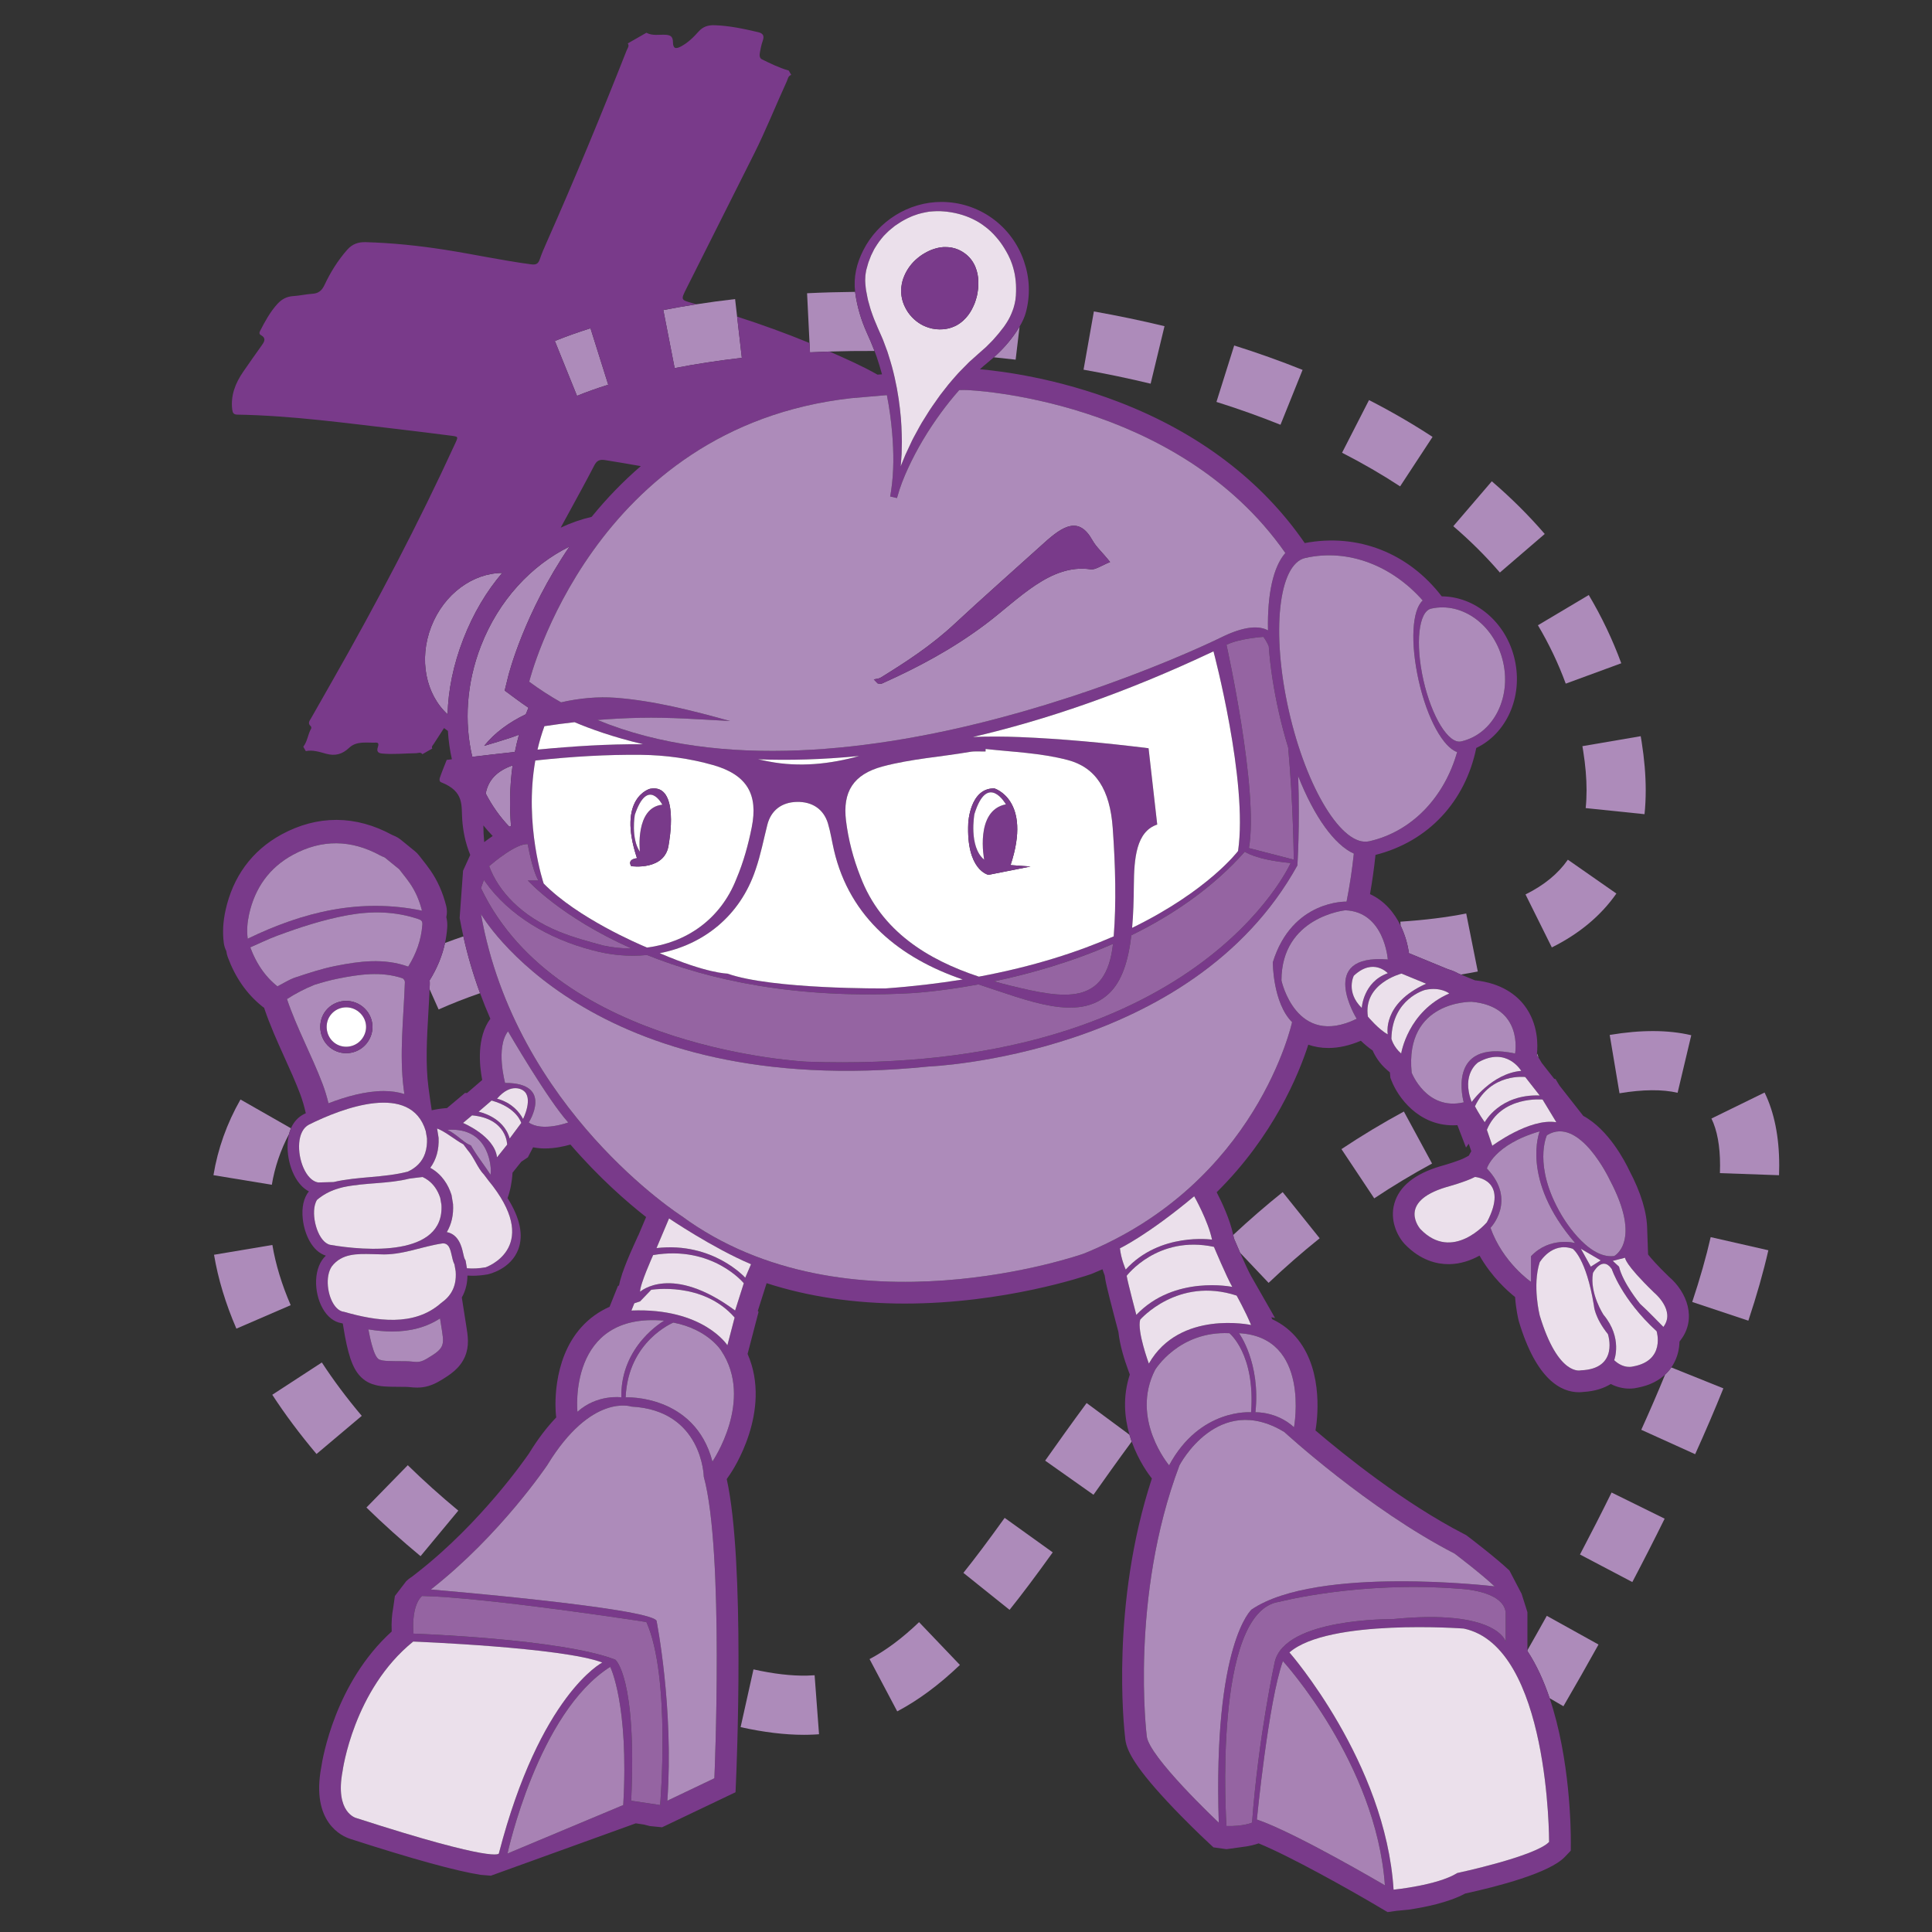 <?xml version="1.0" encoding="utf-8"?>
<!-- Generator: Adobe Illustrator 16.0.0, SVG Export Plug-In . SVG Version: 6.00 Build 0)  -->
<!DOCTYPE svg PUBLIC "-//W3C//DTD SVG 1.1//EN" "http://www.w3.org/Graphics/SVG/1.1/DTD/svg11.dtd">
<svg version="1.1" id="Layer_1" xmlns="http://www.w3.org/2000/svg" xmlns:xlink="http://www.w3.org/1999/xlink" x="0px" y="0px"
	 width="1080px" height="1080px" viewBox="0 0 1080 1080" enable-background="new 0 0 1080 1080" xml:space="preserve">
<rect x="0" y="0" width="1080" height="1080" fill="#333333" stroke="none"/>
<g>
	<path fill="none" d="M275.418,467.329c-1.832-1.9-3.574-3.876-5.22-5.925c0.028,3.056,0.172,6.167,0.475,9.356
		C272.157,469.615,273.751,468.452,275.418,467.329z"/>
	<path fill="none" d="M332.187,260.204c-4.36,8.464-8.958,16.805-13.518,25.163c-1.746,3.2-3.494,6.399-5.244,9.597
		c5.586-2.632,11.377-4.656,17.311-6.047c8.484-10.428,17.662-19.892,27.48-28.356c-6.639-1.168-13.285-2.301-19.946-3.363
		C335.184,256.703,333.604,257.446,332.187,260.204z"/>
	<path fill="none" d="M240.133,552.977c-0.183,4.339-0.432,8.715-0.679,12.973l-0.008,0.146c-0.818,14.07-1.663,28.594,0.052,41.731
		c0.555,4.251,1.176,8.533,1.823,12.822c2.946-0.638,5.807-1.053,8.538-1.217l10.108-8.486l1.078,0.097l8.5-7.317
		c-1.593-8.229-3.158-23.781,4.547-34.234c-2.03-4.629-3.943-9.398-5.743-14.283c-8.065,2.773-15.823,5.812-23.157,9.09
		L240.133,552.977z"/>
	<path fill="none" d="M463.725,196.517c9.076,4.016,18.179,8.007,26.805,12.913l2.508-0.173c-0.867-3.191-1.818-6.365-2.884-9.516
		c-0.406-1.195-0.837-2.379-1.287-3.556C480.423,196.139,472.022,196.249,463.725,196.517z"/>
	<path fill="#AD8BBA" d="M930.814,768.389c-4.05,9.892-8.523,20.254-13.333,30.875l30.123,13.641
		c5.758-12.717,11.067-25.102,15.772-36.805L934.275,764.4C933.371,765.702,932.235,767.063,930.814,768.389z"/>
	<path fill="#AD8BBA" d="M538.542,879.241l25.809,20.675c7.04-8.791,14.706-19.002,24.13-32.133l-26.869-19.279
		C552.537,861.15,545.207,870.919,538.542,879.241z"/>
	<path fill="#AD8BBA" d="M451.14,936.682c-8.69,0.188-18.743-0.985-29.942-3.479l-7.188,32.274
		c12.785,2.852,24.672,4.295,35.322,4.295c0.859,0,1.708-0.01,2.49-0.029c2.031-0.038,4.037-0.136,6.023-0.284l-2.474-32.978
		C453.998,936.585,452.605,936.656,451.14,936.682z"/>
	<path fill="#AD8BBA" d="M486.087,927.442l15.468,29.226c11.861-6.278,23.326-14.768,35.042-25.954l-22.838-23.917
		C504.275,915.855,495.223,922.608,486.087,927.442z"/>
	<path fill="#AD8BBA" d="M905.31,611.146c12.998-2.174,24.04-2.268,32.478-0.269l7.641-32.171
		c-12.836-3.052-28.104-3.103-45.588-0.171L905.31,611.146z"/>
	<path fill="#AD8BBA" d="M179.911,761.632l-27.708,18.052c7.166,11,15.49,22.141,24.737,33.107l25.283-21.313
		C193.846,781.541,186.339,771.501,179.911,761.632z"/>
	<path fill="#AD8BBA" d="M852.771,499.998l14.713,29.613c15.311-7.605,27.45-17.735,36.085-30.114l-27.123-18.917
		C870.946,488.463,863.203,494.815,852.771,499.998z"/>
	<path fill="#AD8BBA" d="M728.148,206.771c-12.223-4.918-25.085-9.51-38.223-13.641l-9.92,31.544
		c12.323,3.875,24.365,8.173,35.801,12.775L728.148,206.771z"/>
	<path fill="#AD8BBA" d="M650.968,182.335c-12.82-3.094-26.106-5.865-39.482-8.235l-5.773,32.559
		c12.717,2.254,25.334,4.886,37.499,7.821L650.968,182.335z"/>
	<path fill="#AD8BBA" d="M800.806,244.234c-11.08-7.269-23.032-14.193-35.52-20.587l-15.068,29.432
		c11.438,5.858,22.356,12.185,32.452,18.805L800.806,244.234z"/>
	<path fill="#AD8BBA" d="M885.036,419.93c1.237,7.783,1.863,15.139,1.863,21.859c0,3.452-0.165,6.798-0.49,9.943l32.894,3.403
		c0.442-4.272,0.665-8.764,0.665-13.347c0-8.451-0.766-17.551-2.273-27.068c-0.171-1.065-0.349-2.125-0.529-3.184l-32.597,5.574
		L885.036,419.93z"/>
	<path fill="#AD8BBA" d="M875.261,382.159l31.041-11.393c-4.835-13.169-10.948-26.006-18.175-38.151l-28.418,16.909
		C865.896,359.922,871.128,370.902,875.261,382.159z"/>
	<path fill="#AD8BBA" d="M838.44,320.05l25.079-21.559c-8.839-10.279-18.792-20.184-29.591-29.445l-21.526,25.105
		C821.932,302.32,830.693,311.037,838.44,320.05z"/>
	<path fill="#AD8BBA" d="M956.708,625.267c3.197,6.53,4.818,15.362,4.818,26.216c-0.003,1.411-0.029,2.846-0.081,4.302l33.049,1.169
		c0.065-1.824,0.098-3.627,0.101-5.438c0-15.969-2.755-29.69-8.184-40.786L956.708,625.267z"/>
	<path fill="#AD8BBA" d="M945.964,727.824l31.376,10.443c4.657-13.986,8.419-27.229,11.184-39.358l-32.241-7.351
		C953.753,702.648,950.281,714.849,945.964,727.824z"/>
	<path fill="#AD8BBA" d="M689.765,692.256l0.032,0.065c0.929,2.217,2.153,5.073,3.437,7.994l15.92,16.807
		c9.278-8.79,18.882-17.174,28.551-24.921l-20.681-25.802c-9.351,7.49-18.635,15.535-27.65,23.94
		c0.014,0.063,0.03,0.129,0.043,0.192L689.765,692.256z"/>
	<path fill="#AD8BBA" d="M883.215,868.981l29.265,15.397c6.326-12.025,12.406-23.948,18.067-35.436l-29.664-14.615
		C895.351,845.553,889.405,857.214,883.215,868.981z"/>
	<path fill="#AD8BBA" d="M866.246,949.301l7.714,4.493c6.723-11.542,13.327-23.148,19.621-34.489l-28.909-16.05
		c-3.527,6.353-7.158,12.791-10.848,19.254v0.413C858.982,930.744,863.046,939.812,866.246,949.301z"/>
	<path fill="#AD8BBA" d="M240.242,550.289c-0.031,0.893-0.07,1.79-0.108,2.688l5.059,11.32c7.334-3.278,15.092-6.316,23.157-9.09
		c-3.699-10.044-6.857-20.636-9.33-31.759c-3.469,1.176-6.889,2.399-10.257,3.665c-1.545,7.198-4.383,14.103-8.596,20.915
		C240.244,548.775,240.269,549.529,240.242,550.289z"/>
	<path fill="#AD8BBA" d="M134.432,614.626c-7.6,13.321-12.682,27.553-15.107,42.302l32.629,5.367
		c1.61-9.791,4.846-19.305,9.603-28.338c0.286-1.137,0.658-2.212,1.101-3.229L134.432,614.626z"/>
	<path fill="#AD8BBA" d="M555.565,199.729c4.08,0.412,8.149,0.846,12.186,1.326l2.2-18.494c-0.582,0.978-1.194,1.94-1.828,2.89
		C564.559,190.779,560.323,195.506,555.565,199.729z"/>
	<path fill="#AD8BBA" d="M784.778,621.347c-11.894,6.445-23.636,13.515-34.899,21.013l18.323,27.527
		c10.434-6.946,21.311-13.495,32.329-19.463L784.778,621.347z"/>
	<path fill="#AD8BBA" d="M152.256,695.941l-32.613,5.477c2.259,13.45,6.465,27.346,12.501,41.307l30.352-13.127
		C157.517,718.085,154.073,706.763,152.256,695.941z"/>
	<path fill="#AD8BBA" d="M809.386,541.792c2.412,0.675,4.354,1.569,5.794,2.383l1.455,0.599c3.232-0.519,6.382-1.085,9.46-1.699
		l-6.472-32.429c-10.719,2.138-23.106,3.678-36.814,4.576l0.146,2.23c2.585,5.322,4.037,10.823,4.649,15.376L809.386,541.792z"/>
	<path fill="#AD8BBA" d="M607.427,784.306c-8.445,11.415-16.457,22.686-23.181,32.202l27.011,19.079
		c6.244-8.839,13.613-19.203,21.356-29.717c-0.443-1.244-0.861-2.529-1.247-3.854L607.427,784.306z"/>
	<path fill="#AD8BBA" d="M256.197,844.451c-9.93-8.234-19.436-16.775-28.249-25.385l-23.109,23.651
		c9.454,9.235,19.629,18.384,30.248,27.188L256.197,844.451z"/>
	<path fill="#AD8BBA" d="M860.113,591.347l-0.75-2.245c-0.07,0.023-0.141,0.049-0.211,0.073c-0.029,0.266-0.059,0.522-0.087,0.741
		C859.487,590.457,859.834,590.939,860.113,591.347z"/>
	<path fill="#AD8BBA" d="M377.133,205.776c11.855-2.312,24.491-4.243,37.557-5.738l-2.641-23.047l-1.124-9.808
		c-7.353,0.843-14.583,1.82-21.645,2.917c-6.309,0.979-12.484,2.053-18.477,3.222L377.133,205.776z"/>
	<path fill="#AD8BBA" d="M463.725,196.517c8.297-0.268,16.698-0.377,25.143-0.332c-1.32-3.453-2.807-6.836-4.319-10.21
		c-3.174-7.075-5.373-14.432-6.449-22.137c-0.032-0.229-0.053-0.457-0.081-0.685c-9.043,0.093-18.028,0.338-26.859,0.771
		l1.371,27.828l0.256,5.202C456.406,196.775,460.058,196.635,463.725,196.517z"/>
	<path fill="#AD8BBA" d="M340.002,215.054l-9.92-31.544c-6.998,2.202-13.699,4.589-19.916,7.098l12.381,30.666
		C327.96,219.088,333.831,216.995,340.002,215.054z"/>
	<path fill="#AD8BBA" d="M241.075,350.274c-7.155,18.409-2.955,38.006,9.134,49.029c0.35-13.476,3.19-27.655,8.79-42.063
		c5.59-14.382,12.999-26.761,21.736-36.958C264.438,320.336,248.203,331.935,241.075,350.274z"/>
	<path fill="#AD8BBA" d="M290.116,410.687c-1.456,0.57-2.911,1.121-4.364,1.6c-4.998,1.646-10.036,3.184-15.084,4.641
		c5.727-7.208,13.953-13.216,23.247-17.631c0.479-1.225,0.969-2.449,1.496-3.67c-2.306-1.55-4.575-3.146-6.801-4.792l-6.491-4.805
		l1.932-7.838c0.366-1.484,8.922-35.395,34.292-72.645c-21.223,10.412-39.534,29.882-49.5,55.521
		c-8.164,21.004-9.385,42.731-4.827,62.004c7.986-0.956,15.909-1.882,23.797-2.733C288.446,417.14,289.211,413.918,290.116,410.687z
		"/>
	<path fill="#AD8BBA" d="M271.531,443.564c3.536,6.859,7.958,13.11,13.175,18.564c0.312-0.135,0.624-0.273,0.936-0.398
		c-0.8-10.129-0.796-21.717,0.9-33.85C277.805,430.923,272.924,436.026,271.531,443.564z"/>
	<path fill="#793A8A" d="M934.275,764.4c0.288-0.416,0.563-0.828,0.806-1.228c2.784-4.566,3.669-9.269,3.769-13.228l0.623-0.814
		c9.149-11.961,3.627-26.822-6.629-35.528c-6.518-6.323-9.879-10.192-11.555-12.33l-0.494-13.841
		c-0.081-9.526-3.417-20.636-10.021-33.165c-2.335-4.935-11.559-22.854-25.712-30.481l-4.496-5.735l-2.573-3.281l-6.249-7.964
		l-2.202-3.643l-0.701-0.064l-7.014-8.933l-0.976-1.673c-0.114-0.195-0.364-0.602-0.738-1.146c-0.279-0.407-0.626-0.89-1.048-1.431
		c0.028-0.219,0.058-0.476,0.087-0.741c0.517-4.754,0.855-16.776-6.945-27.051c-4.257-5.606-12.521-12.55-27.724-14.119
		l-7.849-3.231l-1.455-0.599c-1.44-0.813-3.382-1.708-5.794-2.383l-21.782-8.965c-0.612-4.554-2.064-10.055-4.649-15.376
		c-3.442-7.088-8.899-13.856-17.116-17.634c1.324-7.501,2.329-14.807,3.067-21.911c29.69-7.537,50.211-29.929,56.346-59.795
		c16.546-7.839,26.297-28.13,21.483-49.433c-4.797-21.221-22.501-35.255-40.807-35.31c-18.477-24.117-46.738-35.455-76.569-29.786
		c-23.927-34.787-59.26-61.703-104.058-78.91c-34.25-13.162-64.583-17.118-77.527-18.272c1.596-1.429,3.215-2.836,4.889-4.193
		c0.991-0.803,1.954-1.633,2.903-2.476c4.758-4.223,8.993-8.95,12.558-14.278c0.634-0.95,1.246-1.913,1.828-2.89
		c1.523-2.559,2.815-5.233,3.574-8.145c2.508-9.607,2.078-19.134-1.154-28.509c-6.83-19.834-25.229-32.997-46.093-33.023
		c-18.239-0.026-35.438,10.634-43.735,27.072c-3.698,7.333-5.513,14.974-4.524,23.196c0.027,0.229,0.049,0.456,0.081,0.685
		c1.076,7.705,3.275,15.062,6.449,22.137c1.513,3.374,2.999,6.758,4.319,10.21c0.45,1.177,0.881,2.361,1.287,3.556
		c1.066,3.15,2.017,6.325,2.884,9.516l-2.508,0.173c-8.626-4.906-17.729-8.897-26.805-12.913c-3.667,0.119-7.319,0.258-10.938,0.438
		l-0.256-5.202c-13.294-5.479-26.805-10.354-40.481-14.762l2.641,23.047c-13.066,1.495-25.702,3.426-37.557,5.738l-6.33-32.455
		c5.993-1.169,12.168-2.243,18.477-3.222c-0.784-0.223-1.564-0.456-2.349-0.676c-6.3-1.767-6.388-1.828-3.384-7.821
		c12.633-25.225,25.334-50.413,37.993-75.625c6.649-13.247,12.094-27.039,18.278-40.496c0.604-1.311,0.708-3.058,2.48-3.598
		c-0.469-0.817-0.934-1.634-1.398-2.448c-5.251-1.479-10.13-3.875-14.991-6.268c-1.447-0.717-1.385-2.413-1.13-3.801
		c0.4-2.189,0.827-4.402,1.576-6.485c0.972-2.693,0.368-4.208-2.513-4.889c-8.002-1.879-16.014-3.601-24.275-3.888
		c-3.568-0.126-6.494,0.662-9.045,3.526c-2.861,3.22-6.003,6.297-9.901,8.364c-3.09,1.637-4.392,1.017-4.444-2.444
		c-0.045-3.026-1.253-3.969-4.224-4.111c-3.533-0.168-7.24,0.714-10.605-1.13c-3.471,1.986-6.943,3.972-10.411,5.958
		c0.995,1.498-0.174,2.7-0.652,3.92c-14.222,36.084-29.032,71.92-44.752,107.382c-1.382,3.116-2.758,6.249-3.84,9.472
		c-0.843,2.509-2.173,3.071-4.741,2.732c-16.209-2.135-32.18-5.639-48.32-8.161c-14.648-2.287-29.361-3.817-44.186-4.24
		c-4.09-0.116-7.476,0.985-10.319,4.208c-5.262,5.971-9.405,12.617-12.756,19.773c-1.373,2.926-3.226,4.647-6.61,4.864
		c-3.626,0.236-7.214,1.079-10.841,1.308c-3.653,0.233-6.436,1.718-8.865,4.389c-4.087,4.492-6.916,9.746-9.67,15.078
		c-0.54,1.046-0.494,1.825,0.499,2.371c2.865,1.576,2.042,3.429,0.58,5.48c-3.544,4.977-7.067,9.969-10.532,14.997
		c-4.382,6.365-7.09,13.224-6.118,21.162c0.218,1.77,0.769,2.748,2.797,2.78c30.611,0.536,60.891,4.773,91.237,8.273
		c9.456,1.088,18.898,2.325,28.342,3.514c4.011,0.5,4.002,0.52,2.304,4.221c-20.817,45.311-43.974,89.411-68.67,132.713
		c-3.959,6.939-7.923,13.879-11.847,20.839c-0.822,1.459-2.266,2.942-0.257,4.641c0.267,0.223,0.393,0.995,0.215,1.298
		c-1.876,3.213-2.056,7.16-4.402,10.156c0.467,0.817,0.933,1.634,1.402,2.451c3.916-0.823,7.669,0.465,11.271,1.453
		c5.185,1.418,9.11,0.32,12.971-3.313c4.24-3.992,9.9-2.671,15.046-2.887c1.829-0.074,1.264,1.615,0.933,2.684
		c-0.714,2.306,0.229,3.21,2.479,3.42c6.321,0.588,12.622-0.11,18.935-0.188c1.198-0.016,2.556-0.833,3.554,0.536
		c1.836-1.049,3.674-2.102,5.511-3.152c-0.605-1.095,0.284-1.766,0.767-2.502c1.95-2.97,3.879-5.951,5.798-8.939
		c0.708,0.549,1.429,1.083,2.172,1.587c0.331,5.438,1.075,10.737,2.222,15.861c-0.963,0.116-1.926,0.232-2.892,0.349
		c-1.466,3.752-2.795,6.901-3.862,10.079c-0.256,0.762-0.262,2.038,0.692,2.409c13.245,5.161,11.237,13.085,11.854,21.117
		c0.462,6.048,1.61,12.481,4.467,19.512l-4.015,8.845l-1.905,26.377c0.62,3.494,1.333,6.919,2.088,10.313
		c2.473,11.123,5.631,21.715,9.33,31.759c1.8,4.885,3.712,9.654,5.743,14.283c-7.705,10.453-6.14,26.006-4.547,34.234l-8.5,7.317
		l-1.078-0.097l-10.108,8.486c-2.731,0.164-5.592,0.579-8.538,1.217c-0.646-4.289-1.268-8.571-1.823-12.822
		c-1.714-13.138-0.87-27.661-0.052-41.731l0.008-0.146c0.247-4.258,0.496-8.634,0.679-12.973c0.038-0.897,0.077-1.795,0.108-2.688
		c0.027-0.76,0.002-1.514-0.076-2.261c4.213-6.813,7.051-13.717,8.596-20.915c0.597-2.781,1.007-5.604,1.219-8.486
		c0.151-2.075-0.016-4.05-0.497-5.9c0.474-2.103,0.45-4.306-0.091-6.413c-1.926-7.519-4.802-13.979-8.789-19.745
		c-1.542-2.233-3.17-4.294-4.594-6.099l-0.348-0.442c-0.492-0.625-0.965-1.228-1.434-1.839c-0.645-0.84-1.39-1.606-2.215-2.279
		l-8.044-6.553c-0.936-0.758-1.961-1.389-3.009-1.855c-0.342-0.155-0.688-0.303-1.032-0.449l-0.118-0.05
		c-0.217-0.091-0.426-0.176-0.591-0.252c-10.083-5.501-20.45-8.332-30.811-8.414l-0.468-0.001c-10.344,0-20.624,2.735-30.557,8.13
		c-8.285,4.504-15.174,10.475-20.475,17.746c-5.127,7.029-8.764,15.27-10.809,24.49c-1.451,6.538-1.777,12.583-0.997,18.494
		c0.208,1.558,0.688,3.071,1.411,4.469c0.118,1.138,0.379,2.253,0.78,3.331c4.256,11.47,10.476,20.426,18.994,27.364
		c0.169,0.139,0.338,0.274,0.452,0.363c0.285,0.228,0.578,0.443,0.877,0.646c0.014,0.044,0.029,0.089,0.044,0.133
		c3.264,9.688,7.421,18.887,11.442,27.782l0.063,0.14c2.969,6.563,6.039,13.35,8.553,19.97c1.291,3.393,2.335,7.07,3.223,10.908
		c-0.397,0.194-0.806,0.393-1.178,0.578c-2.835,1.459-5.152,3.854-6.701,6.924c-0.149,0.296-0.27,0.617-0.404,0.927
		c-0.442,1.017-0.814,2.092-1.101,3.229c-2.365,9.401,0.504,22.307,7.007,28.96c1.255,1.284,2.635,2.316,4.092,3.085
		c-2.875,3.517-4.129,8.934-3.407,15.449c0.963,8.688,5.31,18.111,12.891,20.474c-1.627,1.551-2.934,3.478-3.852,5.793
		c-3.806,9.595-0.599,23.566,6.729,29.313c1.829,1.434,3.831,2.327,5.961,2.661c0.216,0.062,0.418,0.111,0.633,0.171
		c0.373,2.404,0.777,4.812,1.216,7.141c2.535,13.429,5.309,19.913,10.235,23.925c1.526,1.243,3.22,2.18,5.029,2.781
		c4.42,1.477,7.224,1.495,17.663,1.563l1.074,0.006c0.968,0.007,1.752,0.085,2.695,0.179c1.062,0.106,2.331,0.216,3.689,0.216
		c0,0,0,0,0,0c4.351,0,8.224-1.137,12.558-3.686c5.871-3.454,11.37-7.097,14.143-13.655c2.527-5.981,1.659-11.379,0.652-17.638
		c-0.101-0.623-0.208-1.281-0.317-1.979c-0.721-4.6-1.42-9.062-2.103-13.413c1.181-2.083,2.048-4.339,2.566-6.762
		c0.373-1.741,0.555-3.581,0.577-5.485c0.93,0.065,1.877,0.106,2.853,0.106c0.002,0,0.003,0,0.005,0
		c2.682,0,5.507-0.258,8.397-0.768l0.204-0.04c0.522-0.11,12.833-2.842,17.006-14.041c2.954-7.928,0.907-17.52-6.042-28.569
		c1.474-4.043,2.457-8.749,2.786-14.204l4.883-6.11l3.701-2.486l2.9-5.593c2.089,0.426,4.311,0.646,6.665,0.646
		c5.635,0,10.999-1.247,14.222-2.184c16.089,18.659,31.705,32.223,42.298,40.522l-4.392,10.379l-0.068,0.013l-2.65,5.878
		c-2.907,6.426-4.803,11.219-6.053,14.861l-0.283,0.652h0.061c-0.946,2.835-1.488,4.94-1.779,6.51l-0.581,0.2l-4.67,11.678
		c-6.02,2.661-11.283,6.433-15.717,11.335c-17.103,18.924-14.438,47.381-14.315,48.588l0.193,1.938
		c-4.973,5.181-10.082,11.742-15.172,20.055c-1.973,2.894-26.836,38.797-62.364,66.557l-3.171,2.48l-0.947,0.626
		c-0.545,0.368-1.333,0.962-2.23,1.854l-6.298,8.241l-0.962,6.77c-0.704,3.616-1.047,7.931-0.824,13.072
		c-31.725,28.786-38.716,71.303-39.407,76.037c-5.681,30.582,11.528,38.326,15.934,39.779l-0.007,0.013
		c35.029,11.315,59.582,18.085,73.262,20.21l5.677,0.458l80.991-29.265l4.58,0.686l3.248,0.839l6.875,0.679l10.463-4.986
		l30.586-14.59l0.316-7.285c0.223-5.09,5.128-121.229-5.231-167.784l2.044-2.983c1.053-1.544,23.539-35.064,9.62-66.989l6.13-23.484
		l-0.439-0.503l4.94-15.547c23.349,7.551,49.138,11.394,77.227,11.394c55.754,0,101.155-15.433,104.117-16.47l0.517-0.193
		c2.005-0.82,3.965-1.66,5.906-2.506c0.442,1.388,0.875,2.557,1.221,3.429l0.316,2.073c0.575,3.733,4.144,17.4,5.654,23.104
		l1.702,6.426c0.746,7.221,3.235,15.353,5.658,21.889l0.71,1.925c-4.059,12.38-2.987,24.033-0.187,33.644
		c0.386,1.325,0.804,2.61,1.247,3.854c3.915,10.981,9.706,18.66,11.275,20.616c-23.07,70.31-15.646,139.075-14.936,145.043
		c0.491,5.91,3.934,14.486,23.6,35.587c10.141,10.89,20.029,20.196,20.442,20.591l0.997,0.93l4.302,4.043l7.321,1.021l8.267-1.149
		c4.689-0.51,7.957-1.479,9.682-2.1c18.136,7.441,50.865,25.938,63.779,33.521l8.297,4.889l5.173-0.717l6.481-0.62
		c8.584-1.26,22.337-3.927,31.731-9.029c17.92-3.901,47.094-11.412,55.723-20.493l3.319-3.488l0.016-4.817
		c0.022-7.103-0.387-46.45-11.837-80.396c-3.2-9.489-7.264-18.557-12.422-26.379v-0.413v-21.037l-0.013-0.29l-3.226-10.218
		l-6.827-13.053c-8.464-7.887-22.728-18.679-23.338-19.138l-0.834-0.626l-0.93-0.484c-33.892-17.413-67.583-44.61-83.304-58.024
		c0.833-4.748,4.854-32.203-9.736-50.766c-3.892-4.947-8.771-8.784-14.475-11.438l-0.455-1.11l2.058,0.433l-13.363-23.387
		c-1.338-2.345-3.841-7.805-6.148-13.055c-1.283-2.921-2.508-5.777-3.437-7.994l-0.032-0.065l-0.349-1.724
		c-0.013-0.063-0.029-0.129-0.043-0.192c-1.837-8.756-6.506-18.584-9.254-23.873c31.76-31.408,45.847-65.83,51.214-82.48
		c3.378,1.166,7.104,1.844,11.212,1.844h0.007c5.768,0,11.864-1.365,18.155-4.046c1.928,1.851,4.208,3.813,6.604,5.441
		c1.295,2.993,3.701,7.14,8.025,10.873l1.611,1.389c0.039,0.458,0.064,0.897,0.113,1.356l0.164,1.634l0.591,1.53
		c3.598,9.308,14.907,25.047,34.454,25.047h0.007c0.791,0,1.595-0.032,2.402-0.084l4.814,12.521l1.519-2.138l1.437,4.204
		c-0.552,0.886-0.998,1.705-1.379,2.455l-2.27,1.214c-2.633,1.401-9.453,3.571-13.444,4.656l-0.284,0.078
		c-14.313,4.269-22.932,11.257-25.631,20.784c-2.577,9.087,1.35,17.735,5.493,22.372l0.284,0.311
		c8.899,9.294,18.213,11.251,24.462,11.251c6.64,0,12.536-2.118,17.374-4.779c6.897,12.077,15.865,19.977,19.87,23.135
		c0.507,6.943,1.743,12.161,2.002,13.195l0.151,0.555c9.821,32.636,23.652,39.482,33.53,39.482c0.931,0,1.771-0.064,2.49-0.161
		c6.662-0.388,11.609-2.164,15.288-4.438c3.307,1.666,6.865,2.57,10.453,2.57c1.94,0,3.517-0.258,4.602-0.517
		c7.156-1.347,12.044-4.23,15.374-7.333C932.235,767.063,933.371,765.702,934.275,764.4z M899.92,659.679
		c18.191,34.373,2.422,42.453,2.422,42.453c-15.361,2.021-29.516-23.045-29.516-23.045c-16.173-27.494-8.09-44.48-8.09-44.48
		C882.94,623.287,899.92,659.679,899.92,659.679z M894.799,704.561l-5.525,3.507l-5.532-9.979L894.799,704.561z M834.213,640.471
		l-3.035-8.891c7.889-19.214,31.137-16.935,31.137-16.935l7.68,12.685C855.036,624.908,834.213,640.471,834.213,640.471z
		 M860.693,612.372c-22.438-0.808-30.727,14.958-30.727,14.958c-3.033-4.243-5.458-8.893-5.458-8.893
		c8.894-18.802,28.102-16.38,28.102-16.38L860.693,612.372z M840.268,370.138c4.633,20.497-5.88,40.338-23.481,44.315
		c-7.012,1.584-16.451-13.748-21.082-34.244c-4.633-20.497-2.704-38.397,4.308-39.982
		C817.613,336.25,835.636,349.642,840.268,370.138z M795.308,335.678c-5.988,5.361-7.016,23.728-2.182,45.114
		c4.767,21.097,13.71,37.024,21.422,39.61c-7.044,24.883-24.94,44.405-49.13,49.872c-14.958,3.38-35.094-29.329-44.976-73.056
		c-9.882-43.727-5.768-81.915,9.19-85.295C753.764,306.469,778.254,316.336,795.308,335.678z M723.218,480.557l-25.066-6.471
		c5.658-31.941-12.536-113.621-12.536-113.621c7.279-3.636,20.622-4.447,20.622-4.447c1.063,1.383,2.06,3.132,2.995,5.176
		c0.804,11.283,2.671,23.821,5.709,37.267c1.541,6.819,3.271,13.287,5.147,19.389C722.975,449.432,723.218,480.557,723.218,480.557z
		 M273.457,484.169c2.013-1.734,15.343-12.986,21.567-12.241c0,0,2.426,14.29,5.93,20.219h-5.93c0,0,18.143,20.369,58.041,38.074
		c-5.182,0.006-10.444-0.529-15.694-1.641c-8.341-2.244-16.786-4.495-24.94-7.828C291.517,512.203,278.646,498.276,273.457,484.169z
		 M285.643,461.73c-0.312,0.125-0.624,0.264-0.936,0.398c-5.218-5.454-9.639-11.705-13.175-18.564
		c1.393-7.538,6.273-12.642,15.011-15.684C284.847,440.014,284.842,451.602,285.643,461.73z M303.918,493.901
		c0,0-11.033-32.593-4.686-68.746c0.364-0.043,0.709-0.096,1.081-0.136c19.447-2.089,38.923-3.271,58.112-3.058
		c13.543,0.152,27.355,2.047,40.24,5.732c18.946,5.425,25.247,16.359,21.553,34.809c-1.944,9.717-4.625,19.467-8.539,28.699
		c-8.893,22.795-28.173,35.781-50.006,38.488C357.289,527.869,322.824,513.188,303.918,493.901z M304.457,405.927
		c5.584-0.86,11.159-1.589,16.728-2.214c8.633,3.674,21.445,8.324,38.308,12.317c-19.852-0.131-39.375,1.124-59.021,3.013
		c1.001-4.353,2.271-8.732,3.862-13.091C304.375,405.945,304.416,405.934,304.457,405.927z M429.829,425.701
		c-2.034-0.392-4.057-0.811-6.076-1.239c17.041,0.639,35.898,0.191,56.53-1.857C464.193,427.126,446.917,428.993,429.829,425.701z
		 M422.421,486.002c2.823-8.164,4.428-16.638,6.543-24.979c2.034-7.999,7.974-12.591,16.547-12.756
		c8.583-0.165,14.938,4.085,17.335,12.094c1.443,4.84,2.199,9.92,3.326,14.8c8.852,38.229,37.422,60.632,71.974,72.366
		c-13.34,2.182-27.682,3.899-43.109,4.999c0,0-63.363,0.607-88.436-8.286c0,0-11.318-0.009-37.814-11.406
		C392.863,528.196,413.71,512.304,422.421,486.002z M480.992,490.048c-4.034-10.146-6.775-20.781-8.058-31.257
		c-1.977-16.188,4.075-25.948,20.499-30.346c15.802-4.233,32.549-5.348,48.744-8.141c2.822-0.484,5.839-0.161,8.765-0.219
		c0.006-0.465,0.006-0.94,0.013-1.402c15.22,1.699,30.598,2.161,45.879,6.162c15.698,4.117,23.639,16.508,25.186,38.013
		c1.522,21.169,2.033,42.135,0.541,60.575c-19.979,8.73-44.861,16.854-75.369,22.519
		C518.789,536.548,492.564,520.628,480.992,490.048z M622.179,527.613c-3.801,34.711-26.888,30.836-57.114,23.434
		c-3.13-0.767-6.265-1.592-9.389-2.483C575.143,544.486,598.65,537.969,622.179,527.613z M633.823,495.144
		c0.119-15.426,1.343-30.301,13.072-34.214c-1.602-14.116-3.136-27.656-4.841-42.66c-24.537-3.036-48.553-5.29-72.146-6.246
		c-8.632-0.348-17.327-0.386-26.019-0.053c40.046-9.298,84.927-24.441,134.45-47.864c0,0,19.404,72.779,13.744,111.6
		c0,0-16.623,22.22-59.225,42.974C633.523,511.3,633.757,503.354,633.823,495.144z M718.519,309.134
		c-6.71,7.583-10.153,22.883-9.702,43.264c-4.506-2.487-12.629-2.974-27.241,4.431c0,0-208.963,102.796-347.611,45.651
		c7.917-0.637,15.818-1.052,23.699-1.219c16.848-0.358,33.602,0.895,50.475,1.799c-21.569-5.942-42.614-11.348-63.967-12.991
		c-9.767-0.748-20.236,0.2-30.535,2.553c-6.128-3.459-12.075-7.289-17.805-11.534c0,0,35.045-142.33,180.067-158.502
		c0,0,8.754-0.787,19.871-1.708c1.387,7.001,2.354,14.086,2.953,21.246c0.904,10.783,1.014,21.559-0.594,32.3
		c-0.158,1.034-0.343,2.067-0.521,3.126c1.282,0.297,2.493,0.575,3.791,0.875c0.13-0.417,0.255-0.778,0.358-1.15
		c1.457-5.267,3.469-10.331,5.748-15.291c5.1-11.093,11.371-21.5,18.578-31.344c3.191-4.359,6.559-8.554,10.118-12.571
		c2.051-0.066,3.618-0.074,4.523-0.005C540.725,218.064,657.895,222.287,718.519,309.134z M498.57,204.831
		c-0.555-2.138-1.288-4.27-1.94-6.469c-0.185-0.581-0.362-1.166-0.546-1.75l-0.601-1.608c-0.4-1.079-0.804-2.16-1.214-3.262
		c-0.75-2.192-1.838-4.424-2.81-6.681l-0.756-1.702l-0.672-1.611c-0.465-1.133-0.93-2.277-1.431-3.417
		c-0.471-1.134-0.804-2.229-1.224-3.358c-0.391-1.13-0.827-2.248-1.108-3.446c-0.332-1.182-0.668-2.371-1.004-3.565
		c-0.31-1.198-0.484-2.432-0.739-3.665l-0.362-1.857l-0.041-0.229c-0.02-0.109-0.01,0.013-0.014-0.045l-0.016-0.123l-0.059-0.491
		l-0.119-0.982c-0.207-1.362-0.197-2.496-0.277-3.733c-0.017-0.61,0.051-1.227,0.067-1.85c0.022-0.62,0.036-1.25,0.168-1.848
		l0.297-1.84l0.02-0.117c-0.042,0.117,0.007-0.035,0.01-0.042l0.064-0.249l0.132-0.485l0.275-0.981
		c0.375-1.301,0.691-2.667,1.201-3.833l0.701-1.831l0.352-0.917l0.445-0.897l0.885-1.799c0.294-0.607,0.595-1.211,0.976-1.764
		c0.753-1.117,1.408-2.312,2.241-3.384c0.859-1.046,1.646-2.174,2.574-3.178c0.981-0.956,1.921-1.967,2.936-2.897
		c1.071-0.872,2.141-1.75,3.209-2.632c1.15-0.785,2.313-1.547,3.481-2.312c1.169-0.646,2.474-1.415,3.714-1.999
		c1.266-0.559,2.496-1.188,3.836-1.618c2.616-1.007,5.374-1.563,8.125-2.038c2.784-0.262,5.584-0.429,8.364-0.129l1.044,0.087
		l0.478,0.039l0.536,0.081l2.147,0.313c1.396,0.275,2.709,0.498,4.065,0.885c5.389,1.414,10.459,3.797,14.729,7.14
		c2.168,1.625,4.143,3.481,5.904,5.525c1.795,2.006,3.402,4.172,4.799,6.478c0.729,1.127,1.352,2.329,2.002,3.504l0.121,0.22
		c-0.002-0.003,0.01,0.019,0.023,0.036l0.039,0.094l0.229,0.481l0.453,0.962c0.283,0.633,0.639,1.308,0.82,1.876
		c0.93,2.271,1.643,4.867,2.15,7.379c0.426,2.558,0.732,5.119,0.727,7.702c0.061,1.282-0.043,2.577-0.084,3.856l-0.006,0.242
		l-0.004,0.084c0,0.019,0,0.029,0,0.026l-0.059,0.507l-0.109,1.021l-0.109,1.014l-0.168,0.849c-0.127,0.568-0.188,1.111-0.355,1.692
		l-0.475,1.75c-0.406,1.13-0.75,2.283-1.26,3.372c-0.918,2.219-2.119,4.314-3.498,6.294l-0.506,0.74l-0.129,0.187l-0.064,0.09
		c0.002-0.003-0.018,0.029-0.037,0.049l-0.258,0.333l-1.201,1.524c-0.797,0.988-1.588,2.096-2.383,2.929
		c-0.781,0.891-1.563,1.783-2.336,2.664c-0.816,0.869-1.688,1.706-2.521,2.548c-0.42,0.423-0.832,0.853-1.262,1.259l-1.328,1.172
		c-0.91,0.811-1.818,1.611-2.719,2.406c-1.803,1.608-3.578,3.197-5.322,4.757c-1.711,1.689-3.377,3.423-5.018,5.086
		c-1.647,1.664-3.049,3.411-4.537,5.057c-1.492,1.644-2.797,3.368-4.099,5.031c-0.652,0.83-1.292,1.654-1.925,2.467l-0.475,0.607
		c-0.242,0.303-0.319,0.439-0.484,0.662c-0.291,0.41-0.578,0.814-0.865,1.221c-2.286,3.233-4.47,6.262-6.336,9.375
		c-0.949,1.518-1.867,2.987-2.755,4.411c-0.882,1.428-1.595,2.864-2.351,4.211c-1.473,2.713-2.887,5.157-3.904,7.512
		c-1.085,2.309-2.047,4.376-2.887,6.168c-0.756,1.825-1.398,3.381-1.916,4.641c-0.277,0.701-0.516,1.305-0.723,1.821
		c0.042-0.552,0.097-1.208,0.161-1.96c0.094-1.36,0.214-3.029,0.353-5.002c0.039-1.979,0.077-4.253,0.129-6.801
		c-0.068-5.115-0.213-11.357-1.092-18.439C502.275,221.333,500.886,213.35,498.57,204.831z M358.217,260.561
		c-9.818,8.464-18.996,17.928-27.48,28.356c-5.934,1.391-11.725,3.415-17.311,6.047c1.75-3.198,3.498-6.397,5.244-9.597
		c4.56-8.358,9.158-16.699,13.518-25.163c1.417-2.758,2.997-3.5,6.084-3.006C344.932,258.259,351.578,259.393,358.217,260.561z
		 M250.209,399.303c-12.089-11.023-16.289-30.621-9.134-49.029c7.128-18.339,23.363-29.938,39.66-29.992
		c-8.738,10.197-16.146,22.576-21.736,36.958C253.399,371.648,250.559,385.828,250.209,399.303z M330.082,183.51l9.92,31.544
		c-6.171,1.941-12.042,4.034-17.455,6.22l-12.381-30.666C316.383,188.099,323.083,185.712,330.082,183.51z M268.844,361.067
		c9.966-25.64,28.277-45.11,49.5-55.521c-25.37,37.25-33.927,71.161-34.292,72.645l-1.932,7.838l6.491,4.805
		c2.226,1.647,4.495,3.242,6.801,4.792c-0.527,1.221-1.017,2.445-1.496,3.67c-9.294,4.415-17.521,10.422-23.247,17.631
		c5.048-1.457,10.086-2.994,15.084-4.641c1.453-0.479,2.908-1.029,4.364-1.6c-0.905,3.232-1.67,6.453-2.302,9.651
		c-7.888,0.852-15.811,1.777-23.797,2.733C259.458,403.798,260.68,382.071,268.844,361.067z M275.418,467.329
		c-1.667,1.123-3.261,2.286-4.746,3.431c-0.303-3.189-0.447-6.3-0.475-9.356C271.844,463.453,273.586,465.429,275.418,467.329z
		 M271.107,492.771c13.45,19.04,35.662,32.048,59.665,38.313c10.298,2.888,20.809,3.784,30.924,2.78
		c34.336,13.773,82.738,24.822,147.09,21.362c0,0,15.396-0.719,38.163-4.938c28.311,9.218,55.819,21.097,72.9,5.165
		c7.417-6.914,10.933-18.553,12.581-32.604c22.958-11.263,45.365-26.398,63.431-46.74c0,0,5.665,4.45,25.605,6.336
		c0,0-52.561,118.607-270.369,111.057c0,0-139.094-6.465-182.225-97.042l1.635-4.567
		C270.71,492.186,270.898,492.475,271.107,492.771z M263.887,623.494c19.615,1.814,19.615,16.369,19.615,16.369l-5.664,7.079
		c-1.415-11.929-19.002-19.205-19.002-19.205L263.887,623.494z M274.401,654.628c-0.041,0.718-0.105,1.397-0.171,2.073
		c-0.072-0.098-0.142-0.192-0.214-0.291c-1.365-2.128-2.887-4.273-4.359-6.351c-1.914-2.699-3.892-5.489-5.464-8.158l-0.914-1.552
		l-1.618-0.792c-1.176-0.575-2.809-1.871-4.388-3.125c-2.179-1.729-4.53-3.589-7.137-4.841
		C274.724,629.843,274.401,654.628,274.401,654.628z M138.471,524.742c-0.612-4.607-0.207-9.218,0.79-13.716
		c3.245-14.627,11.277-26.004,24.449-33.16c16.163-8.782,32.564-8.561,48.771,0.3c0.839,0.458,1.748,0.793,2.623,1.187
		c2.677,2.181,5.356,4.36,8.034,6.542c1.999,2.602,4.105,5.127,5.969,7.823c3.176,4.593,5.333,9.672,6.788,15.355
		C201.342,501.917,169.401,509.746,138.471,524.742z M155.075,551.372c-0.275-0.222-0.542-0.449-0.812-0.676
		c-0.207-0.173-0.416-0.344-0.617-0.521c-0.212-0.182-0.417-0.371-0.624-0.557c-0.196-0.179-0.398-0.357-0.593-0.539
		c-0.203-0.191-0.4-0.386-0.601-0.58c-0.19-0.185-0.381-0.369-0.568-0.557c-0.196-0.199-0.389-0.401-0.58-0.603
		c-0.182-0.192-0.366-0.38-0.545-0.573c-0.188-0.207-0.374-0.418-0.559-0.628c-0.173-0.196-0.351-0.388-0.52-0.588
		c-0.182-0.214-0.359-0.435-0.54-0.651c-0.165-0.2-0.332-0.399-0.496-0.604c-0.175-0.223-0.346-0.451-0.519-0.677
		c-0.157-0.206-0.317-0.41-0.471-0.619c-0.173-0.229-0.339-0.469-0.504-0.703c-0.149-0.211-0.301-0.416-0.447-0.63
		c-0.164-0.242-0.326-0.49-0.488-0.735c-0.14-0.213-0.282-0.422-0.418-0.64c-0.162-0.251-0.315-0.509-0.47-0.764
		c-0.135-0.216-0.269-0.431-0.398-0.649c-0.156-0.261-0.304-0.529-0.455-0.797c-0.123-0.219-0.249-0.433-0.372-0.655
		c-0.153-0.275-0.297-0.561-0.447-0.84c-0.112-0.219-0.229-0.432-0.339-0.649c-0.149-0.295-0.294-0.596-0.438-0.896
		c-0.103-0.211-0.209-0.421-0.312-0.635c-0.149-0.32-0.293-0.646-0.44-0.972c-0.088-0.198-0.181-0.395-0.27-0.597
		c-0.16-0.367-0.311-0.74-0.464-1.111c-0.293-0.705-0.577-1.418-0.846-2.147c5.112-2.229,10.011-4.647,15.105-6.536
		c12.792-4.741,25.767-8.958,39.221-11.425c13.389-2.455,26.679-2.245,39.727,2.188c1.524,0.518,2.133,1.129,2.134,2.657
		c-0.001,0.04,0,0.076-0.002,0.114c-0.002,0.129-0.007,0.261-0.018,0.403c-0.625,8.497-3.438,16.185-7.899,23.352
		c-13.609-4.869-27.224-3.032-40.701-0.352c-7.599,1.51-15.031,3.99-22.41,6.422C161.712,547.515,158.652,549.559,155.075,551.372z
		 M180.311,605.879c-6.069-15.973-14.422-31.196-19.881-47.397c4.823-3.126,9.998-5.808,15.381-7.978
		c4.361-1.357,8.752-2.592,13.087-3.453c11.711-2.331,24.144-4.247,36.206-0.156c0.026,0.02,0.049,0.041,0.077,0.062
		c0.034,0.028,0.07,0.058,0.103,0.086c0.047,0.039,0.093,0.08,0.136,0.12c0.038,0.035,0.074,0.071,0.11,0.107
		c0.04,0.041,0.079,0.082,0.117,0.122c0.034,0.037,0.065,0.077,0.098,0.113c0.034,0.044,0.066,0.087,0.097,0.128
		c0.029,0.041,0.057,0.079,0.084,0.119c0.029,0.046,0.056,0.091,0.083,0.137c0.022,0.04,0.046,0.08,0.067,0.123
		c0.024,0.047,0.043,0.096,0.065,0.145c0.017,0.042,0.034,0.082,0.05,0.125c0.019,0.052,0.034,0.106,0.05,0.161
		c0.01,0.039,0.023,0.079,0.031,0.119c0.015,0.063,0.023,0.126,0.03,0.188c0.005,0.035,0.014,0.069,0.017,0.105
		c0.009,0.1,0.012,0.202,0.008,0.307c-0.683,19.605-3.182,40.29-0.637,59.794c0.114,0.876,0.242,1.75,0.36,2.626
		c-3.47-1.101-7.327-1.685-11.559-1.685c-10.271,0-21.505,3.234-30.854,6.845C182.714,613.013,181.637,609.368,180.311,605.879z
		 M168.866,632.729c0.898-1.78,2.174-3.198,3.872-4.072c18.717-9.333,56.997-23.795,65.249,3.585l0.704,4.124
		c0.065,1.46,0.014,2.833-0.142,4.122c-0.669,5.989-3.479,9.98-7.419,12.674c-0.985,0.674-2.041,1.265-3.146,1.781
		c-13.561,3.51-28.021,2.659-41.504,5.825c-1.628,0.06-3.138,0.089-4.573,0.128c-1.426,0.022-2.786,0.056-4.062,0.109
		c-1.701-0.283-3.261-1.229-4.631-2.631C167.732,652.767,165.274,639.85,168.866,632.729z M176.027,673.634
		c0.274-1.098,0.669-2.08,1.211-2.924c3.342-2.852,6.964-4.725,10.771-5.986c1.27-0.421,2.554-0.777,3.826-1.087
		c12.379-2.631,25.139-1.78,36.861-4.754c1.281-0.175,2.539-0.337,3.795-0.491c1.251-0.155,2.5-0.302,3.746-0.438
		c1.112,0.516,2.164,1.14,3.146,1.872c2.94,2.203,5.26,5.385,6.71,9.799l0.676,3.897c1.68,29.165-42.554,25.762-62.119,22.359
		C178.137,694.579,174.118,681.31,176.027,673.634z M189.028,731.915c-4.985-3.909-7.405-14.975-4.697-21.801
		c0.325-0.818,0.724-1.577,1.2-2.254c5.596-7.187,13.959-7,22.597-6.801c1.439,0.033,2.884,0.066,4.319,0.11
		c12.184,0.667,23.242-4.438,35.146-6.131c1.279-0.008,2.184,0.471,2.858,1.253c2.017,2.347,1.952,7.429,3.603,10.527l0.674,3.861
		c0.186,2.382,0.048,4.542-0.371,6.499c-0.698,3.262-2.18,5.958-4.256,8.18c-1.038,1.109-2.225,2.103-3.537,3.042
		c-15.128,13.415-36.394,10.013-54.258,4.909C191.125,733.192,190.025,732.696,189.028,731.915z M246.488,740.193
		c1.831,11.688,2.817,13.039-7.887,19.336c-4.952,2.912-6.189,1.437-11.901,1.4c-10.416-0.069-12.054-0.049-14.485-0.86
		c-0.111-0.038-0.219-0.09-0.329-0.151c-0.036-0.019-0.067-0.042-0.101-0.062c-0.078-0.048-0.155-0.101-0.229-0.159
		c-0.042-0.031-0.083-0.066-0.126-0.102c-0.043-0.037-0.083-0.075-0.128-0.116c-0.046-0.045-0.094-0.091-0.141-0.142
		c-0.042-0.045-0.085-0.091-0.126-0.138c-0.047-0.054-0.093-0.108-0.14-0.165c-0.04-0.054-0.084-0.105-0.125-0.158
		c-0.045-0.064-0.09-0.125-0.135-0.188c-0.041-0.06-0.083-0.12-0.125-0.184c-0.042-0.065-0.086-0.136-0.129-0.205
		c-0.042-0.068-0.083-0.135-0.125-0.205c-0.042-0.073-0.083-0.148-0.126-0.223c-0.043-0.078-0.085-0.151-0.126-0.23
		c-0.039-0.077-0.079-0.158-0.12-0.238c-0.043-0.083-0.085-0.165-0.126-0.253c-0.04-0.081-0.078-0.167-0.117-0.251
		c-0.043-0.091-0.084-0.184-0.127-0.279c-0.037-0.083-0.072-0.17-0.108-0.254c-0.042-0.104-0.086-0.204-0.132-0.313
		c-0.033-0.08-0.064-0.163-0.098-0.247c-0.044-0.116-0.091-0.234-0.137-0.354c-0.028-0.072-0.055-0.148-0.082-0.224
		c-0.051-0.137-0.102-0.271-0.148-0.411c-0.019-0.051-0.037-0.106-0.058-0.156c-0.348-1.014-0.687-2.137-1.009-3.346
		c-0.002-0.015-0.006-0.029-0.012-0.045c-0.059-0.226-0.119-0.453-0.176-0.686c-0.009-0.036-0.02-0.071-0.029-0.106
		c-0.055-0.222-0.112-0.447-0.165-0.675c-0.014-0.046-0.026-0.093-0.037-0.143c-0.055-0.223-0.108-0.449-0.16-0.678
		c-0.011-0.052-0.025-0.104-0.037-0.156c-0.053-0.224-0.104-0.453-0.157-0.682c-0.012-0.06-0.025-0.116-0.036-0.176
		c-0.053-0.229-0.103-0.461-0.157-0.695c-0.01-0.059-0.021-0.114-0.034-0.171c-0.052-0.234-0.103-0.473-0.149-0.715
		c-0.015-0.056-0.025-0.116-0.037-0.174c-0.052-0.245-0.099-0.488-0.149-0.736c-0.01-0.055-0.022-0.105-0.032-0.16
		c-0.051-0.253-0.1-0.505-0.151-0.762c-0.007-0.05-0.02-0.098-0.028-0.149c-0.05-0.259-0.1-0.517-0.149-0.779
		c-0.007-0.047-0.019-0.097-0.027-0.145c-0.021-0.117-0.043-0.235-0.065-0.354c4.776,0.794,9.168,1.183,13.336,1.183
		c10.318,0,19.269-2.461,26.698-7.317C246.152,738.062,246.321,739.127,246.488,740.193z M271.507,708.432
		c-3.851,0.679-7.338,0.817-10.504,0.531l-0.725-4.284l-0.488-0.917c-0.319-0.599-0.648-2.072-0.912-3.256
		c-0.726-3.256-2.355-10.464-9.107-11.755c2.657-4.438,3.829-9.663,3.487-15.603l-0.842-5.102l-0.148-0.451
		c-1.721-5.237-5.106-11.099-11.736-14.782c3.375-4.606,4.942-10.219,4.652-16.737l-0.844-5.241
		c4.763,1.798,10.304,6.56,14.688,8.872l2.455,3.288C265,647,267,653,270.616,656.71c0.899,1.216,1.741,2.325,2.466,3.263
		c1.449,1.876,2.433,3.068,2.433,3.068C301.946,697.935,271.507,708.432,271.507,708.432z M284.916,636.428
		c-3.442-12.333-17.387-14.962-17.387-14.962l7.275-6.265c14.354,4.043,16.576,12.536,16.576,12.536L284.916,636.428z
		 M292.395,625.51c-5.053-9.501-14.557-11.322-14.557-11.322c8.086-9.501,14.557-4.65,14.557-4.65
		C298.447,613.535,292.395,625.51,292.395,625.51z M295.561,627.466c0,0,14.286-22.102-13.209-22.102c0,0-5.393-19.683,1.621-28.844
		c0,0,22.373,38.552,33.691,50.945C317.664,627.466,303.11,632.862,295.561,627.466z M371.311,738.255c0,0-24.53,13.751-23.99,42.86
		c0,0-13.48-1.88-24.531,8.086C322.789,789.201,317.125,733.404,371.311,738.255z M199.193,1016.307c0,0-12.129-2.828-7.683-26.286
		c0,0,6.046-45.379,39.469-72.376c0,0,83.853,3.236,105.69,11.729c0,0-34.773,17.794-57.818,106.749
		C278.852,1036.122,278.044,1041.78,199.193,1016.307z M348.395,1009.028l-64.693,27.094c0,0,16.98-78.854,57.418-104.327
		C341.119,931.795,351.627,952.825,348.395,1009.028z M369.014,1009.028l-16.172-2.422c3.236-69.547-8.894-78.854-8.894-78.854
		c-30.323-11.723-112.813-14.551-112.813-14.551c-1.208-16.986,4.854-21.029,4.854-21.029
		c36.795,0.807,125.347,14.558,125.347,14.558C375.086,937.46,369.014,1009.028,369.014,1009.028z M399.341,994.063l-26.283,12.536
		c3.64-52.153-6.065-100.678-6.065-100.678c-5.254-7.272-126.15-17.387-126.15-17.387c38.816-30.323,65.098-69.547,65.098-69.547
		c24.665-40.438,47.038-32.693,47.038-32.693c39.76,2.073,40.435,39.165,40.435,39.165
		C404.873,867.105,399.341,994.063,399.341,994.063z M398.263,816.967c-9.97-37.731-48.518-35.852-48.518-35.852
		c1.347-31.545,26.684-41.781,26.684-41.781c19.408,3.771,26.688,15.63,26.688,15.63
		C421.717,782.729,398.263,816.967,398.263,816.967z M406.623,752.006c0,0-13.479-21.023-53.646-19.415l1.618-4.043l3.229-1.072
		l6.211-6.472c0,0,28.838-4.851,46.631,15.501L406.623,752.006z M410.932,732.591c-35.581-26.409-53.101-10.509-53.101-10.509
		c-0.271-3.771,7.276-20.486,7.276-20.486c33.158-5.658,50.681,15.739,50.681,15.739L410.932,732.591z M416.596,714.261
		c0,0-18.059-20.216-49.604-16.572l7.015-16.58c0,0,24.259,16.45,45.821,25.608L416.596,714.261z M626.044,697.817
		c0,0,15.364-7.272,41.513-29.109c0,0,7.812,13.751,9.973,24.259c0,0-29.109-4.308-48.247,16.715
		C629.282,709.682,626.719,703.973,626.044,697.817z M645.72,765.75c0,0,13.208-21.837,41.514-20.48
		c0,0,14.558,11.586,12.129,44.203c0,0-28.573-2.429-45.821,29.651C653.541,819.124,631.701,793.244,645.72,765.75z
		 M702.598,1017.114c0,0,6.476-66.311,14.555-88.548c0,0,52.164,57.011,57.015,125.344
		C774.167,1053.91,724.125,1024.426,702.598,1017.114z M865.951,1029.65c-7.677,8.087-51.347,17.387-51.347,17.387
		c-10.922,6.879-35.587,9.295-35.587,9.295c-4.447-71.162-58.219-132.616-58.219-132.616c21.83-19.008,97.438-13.344,97.438-13.344
		C866.357,920.48,865.951,1029.65,865.951,1029.65z M841.692,901.479v16.166c0,0-4.854-18.459-63.351-12.529
		c0,0-60.107-0.808-65.771,23.987c0,0-9.165,42.052-12.669,89.769c0,0-4.847,2.15-14.286,1.88c0,0-8.083-120.08,29.52-125.337
		c0,0,44.878-11.729,100.681-7.279C815.815,888.135,840.481,888.942,841.692,901.479z M813.109,868.455
		c0,0,14.28,10.779,22.373,18.33c0,0-99.187-11.858-135.846,12.943c0,0-21.565,18.859-18.336,119.143
		c0,0-39.579-37.201-40.273-48.523c0,0-9.594-77.355,18.308-151.217c0,0,21.427-41.252,58.628-18.602
		C717.963,800.529,764.856,843.654,813.109,868.455z M723.354,797.83c-9.701-8.894-21.563-8.357-21.563-8.357
		c2.965-27.76-9.168-44.203-9.168-44.203C732.789,747.42,723.354,797.83,723.354,797.83z M642.22,762.249
		c0,0-6.682-18.078-4.854-24.536c0,0,21.023-24.253,53.914-13.474c0,0,4.851,8.629,8.083,16.444
		C699.362,740.684,659.471,732.055,642.22,762.249z M688.851,719.383c0,0-32.348-6.736-53.639,15.643c0,0-4.857-18.329-5.394-21.837
		c0,0,17.255-22.915,48.792-16.179C678.61,697.01,685.615,713.725,688.851,719.383z M605.824,700.788
		c0,0-132.619,46.903-224.813-21.022c0,0-92.725-59.307-112.139-168.749c0,0,60.11,104.592,250.153,85.184
		c0,0,147.181-5.665,206.216-112.41c0,0,1.492-22.266,0.44-49.919c9.131,23.065,20.426,38.494,31.119,43.302
		c-0.909,8.642-2.233,17.595-4.065,26.836c0,0-30.459-1.079-41.241,33.963c0,0,0.003,22.641,10.782,33.42
		C722.277,571.392,702.866,661.436,605.824,700.788z M716.346,548.083c0-35.588,35.674-39.224,35.674-39.224
		c21.928,0.807,23.765,27.494,23.765,27.494c-40.03-3.232-17.383,33.156-17.383,33.156
		C724.441,586.086,716.346,548.083,716.346,548.083z M756.78,545.454c10.915-10.312,19.001-1.415,19.001-1.415
		c-13.744,4.851-14.555,19.405-14.555,19.405C752.13,554.548,756.78,545.454,756.78,545.454z M775.781,578.206
		c-5.047-2.629-11.115-9.907-11.115-9.907c-2.829-18.602,18.798-24.059,18.798-24.059l13.754,5.66
		C772.346,561.02,775.781,578.206,775.781,578.206z M783.261,588.921c-4.444-3.843-5.454-8.293-5.454-8.293
		c0.406-22.444,18.904-27.288,18.904-27.288c8.783-1.837,13.443,2.019,13.443,2.019C786.906,565.47,783.261,588.921,783.261,588.921
		z M818.237,616.209c-20.819,4.856-29.109-16.573-29.109-16.573c-4.04-40.438,33.563-39.627,33.563-39.627
		c29.109,2.629,24.259,28.912,24.259,28.912C807.93,580.628,818.237,616.209,818.237,616.209z M826.33,593.843
		c15.969-9.017,24.052,4.779,24.052,4.779c-16.376,1.414-27.694,17.387-27.694,17.387
		C816.623,600.243,826.33,593.843,826.33,593.843z M793.985,687.044c0,0-13.482-15.101,14.551-23.458c0,0,10.919-2.964,15.97-5.664
		c0,0,19.347,1.35,6.675,25.338C831.181,683.26,812.037,705.903,793.985,687.044z M855.84,702.248v14.318
		c0,0-15.769-10.792-22.641-30.2c0,0,14.965-15.365-2.021-33.159c0,0,3.643-13.26,29.519-20.784c0,0-10.918,26.849,19.81,62.437
		C880.506,694.859,866.361,691.042,855.84,702.248z M883.744,766.021c0,0-12.668,3.772-23.051-30.73c0,0-4.176-16.708,0-29.651
		c0,0,6.823-11.69,18.466-7.55c0,0,7.55,5.128,11.861,31.809c0,0,0.271,6.472,7.818,15.907
		C898.839,745.805,905.307,765.214,883.744,766.021z M912.86,763.863c0,0-5.128,1.615-10.519-3.507c0,0,4.854-12.394-5.929-25.337
		c0,0-7.932-11.949-5.933-23.452c0,0,5.129-9.972,10.515-2.15c0,0,5.394,16.709,25.073,34.767
		C926.068,744.184,931.189,760.628,912.86,763.863z M916.774,728.818c0,0-9.582-11.586-11.732-20.751l-3.507-3.236l6.904-1.75
		c0,0-0.707,3.101,16.279,19.544c0,0,12.129,9.973,5.121,19.131C929.84,741.756,919.888,731.512,916.774,728.818z"/>
	<path fill="#AD8BBA" d="M536.201,218.069c-3.559,4.017-6.926,8.211-10.118,12.571c-7.207,9.843-13.479,20.251-18.578,31.344
		c-2.279,4.96-4.291,10.024-5.748,15.291c-0.104,0.372-0.229,0.733-0.358,1.15c-1.298-0.3-2.509-0.578-3.791-0.875
		c0.178-1.059,0.362-2.092,0.521-3.126c1.607-10.741,1.498-21.517,0.594-32.3c-0.598-7.159-1.566-14.245-2.953-21.246
		c-11.117,0.92-19.871,1.708-19.871,1.708c-145.022,16.173-180.067,158.502-180.067,158.502c5.729,4.245,11.677,8.075,17.805,11.534
		c10.299-2.353,20.769-3.301,30.535-2.553c21.353,1.644,42.397,7.049,63.967,12.991c-16.873-0.904-33.627-2.157-50.475-1.799
		c-7.881,0.167-15.782,0.582-23.699,1.219c138.648,57.145,347.611-45.651,347.611-45.651c14.612-7.405,22.735-6.917,27.241-4.431
		c-0.451-20.381,2.992-35.681,9.702-43.264c-60.624-86.847-177.794-91.07-177.794-91.07
		C539.819,217.995,538.252,218.002,536.201,218.069z M533.571,348.788c15.686-14.606,32.062-28.997,50.188-45.378
		c10.631-9.604,19.411-14.816,26.864-1.486c2.213,3.956,5.329,6.465,9.928,12.255c-5.303,2.183-8.329,4.453-10.887,4.075
		c-22.473-3.323-40.247,16.796-58.78,30.711c-18.808,14.119-38.061,24.233-57.844,33.127c-0.652,0.294-1.582,0-2.377-0.026
		c-0.739-0.75-1.463-1.508-2.198-2.261c1.301-0.323,2.786-0.355,3.881-1.03C506.497,370.046,520.545,360.917,533.571,348.788z"/>
	<path fill="#AD8BBA" d="M711.495,537.972c10.782-35.042,41.241-33.963,41.241-33.963c1.832-9.241,3.156-18.194,4.065-26.836
		c-10.693-4.808-21.988-20.237-31.119-43.302c1.052,27.654-0.44,49.919-0.44,49.919C666.207,590.535,519.026,596.2,519.026,596.2
		c-190.043,19.408-250.153-85.184-250.153-85.184c19.414,109.442,112.139,168.749,112.139,168.749
		c92.193,67.926,224.813,21.022,224.813,21.022c97.042-39.353,116.453-129.396,116.453-129.396
		C711.498,560.612,711.495,537.972,711.495,537.972z"/>
	<path fill="#FFFFFF" d="M495.036,552.526c15.427-1.1,29.769-2.817,43.109-4.999c-34.551-11.734-63.122-34.138-71.974-72.366
		c-1.127-4.88-1.883-9.959-3.326-14.8c-2.396-8.009-8.752-12.259-17.335-12.094c-8.573,0.165-14.513,4.757-16.547,12.756
		c-2.115,8.341-3.72,16.815-6.543,24.979c-8.71,26.302-29.558,42.194-53.635,46.833c26.496,11.397,37.814,11.406,37.814,11.406
		C431.673,553.134,495.036,552.526,495.036,552.526z"/>
	<path fill="#FFFFFF" d="M692.084,475.707c5.66-38.82-13.744-111.6-13.744-111.6c-49.523,23.423-94.404,38.566-134.45,47.864
		c8.691-0.333,17.387-0.295,26.019,0.053c23.594,0.956,47.609,3.21,72.146,6.246c1.705,15.003,3.239,28.544,4.841,42.66
		c-11.729,3.914-12.953,18.788-13.072,34.214c-0.066,8.21-0.3,16.156-0.964,23.537C675.461,497.927,692.084,475.707,692.084,475.707
		z"/>
	<path fill="#FFFFFF" d="M423.753,424.461c2.019,0.428,4.042,0.847,6.076,1.239c17.087,3.292,34.364,1.426,50.454-3.096
		C459.651,424.653,440.794,425.1,423.753,424.461z"/>
	<path fill="#FFFFFF" d="M411.68,491.201c3.914-9.232,6.595-18.982,8.539-28.699c3.694-18.449-2.606-29.384-21.553-34.809
		c-12.885-3.685-26.697-5.581-40.24-5.732c-19.189-0.213-38.665,0.969-58.112,3.058c-0.372,0.04-0.717,0.092-1.081,0.136
		c-6.347,36.153,4.686,68.746,4.686,68.746c18.906,19.288,53.371,33.968,57.755,35.788
		C383.507,526.982,402.787,513.997,411.68,491.201z M352.842,484.193c-2.422-4.043,3.236-4.447,3.236-4.447
		c-11.322-33.963,7.278-38.813,7.278-38.813c16.979-3.243,10.512,30.724,10.512,30.724
		C372.25,487.025,352.842,484.193,352.842,484.193z"/>
	<path fill="#FFFFFF" d="M622.561,523.433c1.492-18.44,0.981-39.406-0.541-60.575c-1.547-21.504-9.487-33.896-25.186-38.013
		c-15.281-4.001-30.659-4.463-45.879-6.162c-0.007,0.462-0.007,0.937-0.013,1.402c-2.926,0.058-5.942-0.265-8.765,0.219
		c-16.195,2.793-32.942,3.908-48.744,8.141c-16.424,4.398-22.476,14.158-20.499,30.346c1.282,10.476,4.023,21.11,8.058,31.257
		c11.572,30.58,37.797,46.5,66.199,55.903C577.699,540.286,602.582,532.163,622.561,523.433z M576.037,484.4l-23.451,4.644
		c0,0-12.533-2.357-11.322-28.874c0,0,0.814-19.676,14.562-19.457c0,0,21.229,6.278,9.097,42.876L576.037,484.4z"/>
	<path fill="#FFFFFF" d="M359.493,416.03c-16.862-3.994-29.675-8.644-38.308-12.317c-5.569,0.625-11.144,1.354-16.728,2.214
		c-0.041,0.006-0.083,0.018-0.124,0.025c-1.59,4.358-2.86,8.738-3.862,13.091C320.117,417.154,339.641,415.899,359.493,416.03z"/>
	<path fill="#793A8A" d="M363.356,440.934c0,0-18.601,4.85-7.278,38.813c0,0-5.658,0.404-3.236,4.447
		c0,0,19.408,2.832,21.026-12.536C373.868,471.657,380.336,437.691,363.356,440.934z M357.699,476.107
		c-5.122-7.563-2.832-20.62-2.832-20.62c7.275-21.433,15.361-5.661,15.361-5.661C354.867,451.441,357.699,476.107,357.699,476.107z"
		/>
	<path fill="#FFFFFF" d="M354.867,455.488c0,0-2.29,13.056,2.832,20.62c0,0-2.832-24.666,12.529-26.28
		C370.229,449.827,362.143,434.055,354.867,455.488z"/>
	<path fill="#793A8A" d="M555.825,440.714c-13.747-0.22-14.562,19.457-14.562,19.457c-1.211,26.516,11.322,28.874,11.322,28.874
		l23.451-4.644l-11.115-0.811C577.055,446.992,555.825,440.714,555.825,440.714z M550.16,480.557
		c-8.764-7.237-5.454-25.473-5.454-25.473c7.279-23.658,17.584-5.461,17.584-5.461C544.706,453.06,550.16,480.557,550.16,480.557z"
		/>
	<path fill="#FFFFFF" d="M544.706,455.084c0,0-3.31,18.236,5.454,25.473c0,0-5.454-27.498,12.13-30.934
		C562.29,449.624,551.985,431.426,544.706,455.084z"/>
	<path fill="#9564A2" d="M622.179,527.613c-23.528,10.356-47.036,16.873-66.503,20.95c3.124,0.892,6.259,1.717,9.389,2.483
		C595.291,558.449,618.378,562.324,622.179,527.613z"/>
	<path fill="#9564A2" d="M451.098,593.5c217.809,7.551,270.369-111.057,270.369-111.057c-19.94-1.886-25.605-6.336-25.605-6.336
		c-18.065,20.342-40.473,35.477-63.431,46.74c-1.648,14.052-5.164,25.69-12.581,32.604c-17.081,15.932-44.59,4.053-72.9-5.165
		c-22.767,4.22-38.163,4.938-38.163,4.938c-64.352,3.46-112.754-7.589-147.09-21.362c-10.115,1.004-20.626,0.108-30.924-2.78
		c-24.003-6.265-46.215-19.273-59.665-38.313c-0.209-0.296-0.397-0.585-0.599-0.879l-1.635,4.567
		C312.004,587.035,451.098,593.5,451.098,593.5z"/>
	<path fill="#9564A2" d="M353.064,530.222c-39.898-17.705-58.041-38.074-58.041-38.074h5.93c-3.504-5.929-5.93-20.219-5.93-20.219
		c-6.224-0.746-19.554,10.506-21.567,12.241c5.189,14.107,18.06,28.034,38.973,36.583c8.154,3.333,16.6,5.583,24.94,7.828
		C342.62,529.692,347.882,530.228,353.064,530.222z"/>
	<path fill="#9564A2" d="M709.232,361.194c-0.936-2.044-1.932-3.793-2.995-5.176c0,0-13.343,0.811-20.622,4.447
		c0,0,18.194,81.68,12.536,113.621l25.066,6.471c0,0-0.243-31.125-3.129-62.707c-1.876-6.102-3.606-12.57-5.147-19.389
		C711.903,385.015,710.036,372.477,709.232,361.194z"/>
	<path fill="#AD8BBA" d="M775.784,536.354c0,0-1.837-26.687-23.765-27.494c0,0-35.674,3.636-35.674,39.224
		c0,0,8.096,38.003,42.056,21.427C758.401,569.51,735.754,533.121,775.784,536.354z"/>
	<path fill="#EBE0EB" d="M775.781,544.039c0,0-8.086-8.896-19.001,1.415c0,0-4.65,9.094,4.446,17.99
		C761.227,563.444,762.037,548.89,775.781,544.039z"/>
	<path fill="#EBE0EB" d="M797.218,549.9l-13.754-5.66c0,0-21.627,5.457-18.798,24.059c0,0,6.068,7.278,11.115,9.907
		C775.781,578.206,772.346,561.02,797.218,549.9z"/>
	<path fill="#EBE0EB" d="M810.154,555.358c0,0-4.66-3.855-13.443-2.019c0,0-18.498,4.844-18.904,27.288c0,0,1.01,4.45,5.454,8.293
		C783.261,588.921,786.906,565.47,810.154,555.358z"/>
	<path fill="#AD8BBA" d="M846.949,588.921c0,0,4.851-26.283-24.259-28.912c0,0-37.603-0.811-33.563,39.627
		c0,0,8.29,21.43,29.109,16.573C818.237,616.209,807.93,580.628,846.949,588.921z"/>
	<path fill="#EBE0EB" d="M850.382,598.622c0,0-8.083-13.796-24.052-4.779c0,0-9.707,6.4-3.643,22.166
		C822.688,616.009,834.006,600.036,850.382,598.622z"/>
	<path fill="#EBE0EB" d="M824.509,618.438c0,0,2.425,4.649,5.458,8.893c0,0,8.289-15.766,30.727-14.958l-8.083-10.314
		C852.61,602.058,833.402,599.636,824.509,618.438z"/>
	<path fill="#EBE0EB" d="M862.314,614.646c0,0-23.248-2.279-31.137,16.935l3.035,8.891c0,0,20.823-15.563,35.781-13.141
		L862.314,614.646z"/>
	<path fill="#AD8BBA" d="M872.826,679.087c0,0,14.154,25.066,29.516,23.045c0,0,15.77-8.08-2.422-42.453
		c0,0-16.979-36.392-35.184-25.072C864.736,634.606,856.653,651.593,872.826,679.087z"/>
	<path fill="#AD8BBA" d="M880.506,694.859c-30.728-35.588-19.81-62.437-19.81-62.437c-25.876,7.524-29.519,20.784-29.519,20.784
		c16.986,17.794,2.021,33.159,2.021,33.159c6.872,19.408,22.641,30.2,22.641,30.2v-14.318
		C866.361,691.042,880.506,694.859,880.506,694.859z"/>
	<polygon fill="#EBE0EB" points="889.273,708.067 894.799,704.561 883.741,698.089 	"/>
	<path fill="#EBE0EB" d="M824.506,657.922c-5.051,2.7-15.97,5.664-15.97,5.664c-28.033,8.357-14.551,23.458-14.551,23.458
		c18.052,18.859,37.195-3.784,37.195-3.784C843.853,659.271,824.506,657.922,824.506,657.922z"/>
	<path fill="#EBE0EB" d="M891.021,729.897c-4.312-26.681-11.861-31.809-11.861-31.809c-11.643-4.141-18.466,7.55-18.466,7.55
		c-4.176,12.943,0,29.651,0,29.651c10.383,34.503,23.051,30.73,23.051,30.73c21.563-0.807,15.095-20.216,15.095-20.216
		C891.291,736.369,891.021,729.897,891.021,729.897z"/>
	<path fill="#EBE0EB" d="M900.995,709.417c-5.386-7.821-10.515,2.15-10.515,2.15c-1.999,11.503,5.933,23.452,5.933,23.452
		c10.783,12.943,5.929,25.337,5.929,25.337c5.391,5.122,10.519,3.507,10.519,3.507c18.329-3.235,13.208-19.68,13.208-19.68
		C906.389,726.126,900.995,709.417,900.995,709.417z"/>
	<path fill="#EBE0EB" d="M924.719,722.625c-16.986-16.443-16.279-19.544-16.279-19.544l-6.904,1.75l3.507,3.236
		c2.15,9.165,11.732,20.751,11.732,20.751c3.113,2.693,13.065,12.938,13.065,12.938
		C936.848,732.598,924.719,722.625,924.719,722.625z"/>
	<path fill="#AD8BBA" d="M282.352,605.364c27.495,0,13.209,22.102,13.209,22.102c7.55,5.396,22.104,0,22.104,0
		c-11.318-12.394-33.691-50.945-33.691-50.945C276.959,585.682,282.352,605.364,282.352,605.364z"/>
	<path fill="#EBE0EB" d="M292.395,609.537c0,0-6.471-4.851-14.557,4.65c0,0,9.504,1.821,14.557,11.322
		C292.395,625.51,298.447,613.535,292.395,609.537z"/>
	<path fill="#EBE0EB" d="M274.805,615.201l-7.275,6.265c0,0,13.944,2.629,17.387,14.962l6.465-8.69
		C291.381,627.737,289.159,619.244,274.805,615.201z"/>
	<path fill="#EBE0EB" d="M277.838,646.942l5.664-7.079c0,0,0-14.555-19.615-16.369l-5.051,4.243
		C258.836,627.737,276.423,635.014,277.838,646.942z"/>
	<path fill="#AD8BBA" d="M257.273,636.433c1.579,1.254,3.211,2.55,4.388,3.125l1.618,0.792l0.914,1.552
		c1.572,2.669,3.551,5.459,5.464,8.158c1.473,2.077,2.995,4.223,4.359,6.351c0.072,0.099,0.142,0.193,0.214,0.291
		c0.066-0.676,0.13-1.355,0.171-2.073c0,0,0.322-24.785-24.266-23.036C252.743,632.844,255.094,634.703,257.273,636.433z"/>
	<path fill="#EBE0EB" d="M366.992,697.688c31.545-3.644,49.604,16.572,49.604,16.572l3.232-7.544
		c-21.563-9.158-45.821-25.608-45.821-25.608L366.992,697.688z"/>
	<path fill="#EBE0EB" d="M365.107,701.596c0,0-7.547,16.715-7.276,20.486c0,0,17.52-15.9,53.101,10.509l4.856-15.256
		C415.788,717.335,398.266,695.938,365.107,701.596z"/>
	<path fill="#EBE0EB" d="M364.035,721.004l-6.211,6.472l-3.229,1.072l-1.618,4.043c40.167-1.608,53.646,19.415,53.646,19.415
		l4.043-15.501C392.873,716.153,364.035,721.004,364.035,721.004z"/>
	<path fill="#AD8BBA" d="M347.32,781.115c-0.54-29.109,23.99-42.86,23.99-42.86c-54.186-4.851-48.521,50.946-48.521,50.946
		C333.84,779.235,347.32,781.115,347.32,781.115z"/>
	<path fill="#AD8BBA" d="M376.429,739.334c0,0-25.337,10.236-26.684,41.781c0,0,38.548-1.88,48.518,35.852
		c0,0,23.454-34.237,4.854-62.003C403.116,754.964,395.837,743.105,376.429,739.334z"/>
	<path fill="#AD8BBA" d="M352.978,786.295c0,0-22.373-7.744-47.038,32.693c0,0-26.281,39.224-65.098,69.547
		c0,0,120.896,10.114,126.15,17.387c0,0,9.705,48.524,6.065,100.678l26.283-12.536c0,0,5.532-126.958-5.929-168.604
		C393.412,825.46,392.737,788.368,352.978,786.295z"/>
	<path fill="#9564A2" d="M361.335,906.729c0,0-88.552-13.751-125.347-14.558c0,0-6.062,4.043-4.854,21.029
		c0,0,82.49,2.828,112.813,14.551c0,0,12.13,9.308,8.894,78.854l16.172,2.422C369.014,1009.028,375.086,937.46,361.335,906.729z"/>
	<path fill="#A882B4" d="M341.119,931.795c-40.438,25.474-57.418,104.327-57.418,104.327l64.693-27.094
		C351.627,952.825,341.119,931.795,341.119,931.795z"/>
	<path fill="#EBE0EB" d="M336.67,929.373c-21.838-8.492-105.69-11.729-105.69-11.729c-33.423,26.997-39.469,72.376-39.469,72.376
		c-4.446,23.458,7.683,26.286,7.683,26.286c78.851,25.474,79.658,19.815,79.658,19.815
		C301.896,947.167,336.67,929.373,336.67,929.373z"/>
	<path fill="#EBE0EB" d="M677.529,692.967c-2.161-10.508-9.973-24.259-9.973-24.259c-26.148,21.837-41.513,29.109-41.513,29.109
		c0.675,6.155,3.238,11.864,3.238,11.864C648.42,688.659,677.529,692.967,677.529,692.967z"/>
	<path fill="#EBE0EB" d="M629.818,713.188c0.536,3.508,5.394,21.837,5.394,21.837c21.291-22.379,53.639-15.643,53.639-15.643
		c-3.235-5.658-10.24-22.373-10.24-22.373C647.073,690.273,629.818,713.188,629.818,713.188z"/>
	<path fill="#EBE0EB" d="M637.365,737.713c-1.827,6.458,4.854,24.536,4.854,24.536c17.251-30.194,57.143-21.565,57.143-21.565
		c-3.232-7.815-8.083-16.444-8.083-16.444C658.389,713.46,637.365,737.713,637.365,737.713z"/>
	<path fill="#AD8BBA" d="M701.791,789.473c0,0,11.861-0.536,21.563,8.357c0,0,9.436-50.41-30.73-52.561
		C692.623,745.27,704.756,761.713,701.791,789.473z"/>
	<path fill="#AD8BBA" d="M699.362,789.473c2.429-32.617-12.129-44.203-12.129-44.203c-28.306-1.356-41.514,20.48-41.514,20.48
		c-14.019,27.494,7.821,53.374,7.821,53.374C670.789,787.044,699.362,789.473,699.362,789.473z"/>
	<path fill="#AD8BBA" d="M659.335,819.131c-27.901,73.861-18.308,151.217-18.308,151.217c0.694,11.322,40.273,48.523,40.273,48.523
		c-3.229-100.283,18.336-119.143,18.336-119.143c36.659-24.802,135.846-12.943,135.846-12.943
		c-8.093-7.551-22.373-18.33-22.373-18.33c-48.253-24.801-95.146-67.926-95.146-67.926
		C680.762,777.879,659.335,819.131,659.335,819.131z"/>
	<path fill="#9564A2" d="M715.135,895.414c-37.603,5.257-29.52,125.337-29.52,125.337c9.439,0.271,14.286-1.88,14.286-1.88
		c3.504-47.717,12.669-89.769,12.669-89.769c5.664-24.795,65.771-23.987,65.771-23.987c58.497-5.93,63.351,12.529,63.351,12.529
		v-16.166c-1.211-12.536-25.877-13.344-25.877-13.344C760.013,883.685,715.135,895.414,715.135,895.414z"/>
	<path fill="#A882B4" d="M702.598,1017.114c21.527,7.312,71.569,36.796,71.569,36.796c-4.851-68.333-57.015-125.344-57.015-125.344
		C709.073,950.804,702.598,1017.114,702.598,1017.114z"/>
	<path fill="#EBE0EB" d="M818.237,910.372c0,0-75.608-5.664-97.438,13.344c0,0,53.771,61.454,58.219,132.616
		c0,0,24.665-2.416,35.587-9.295c0,0,43.67-9.3,51.347-17.387C865.951,1029.65,866.357,920.48,818.237,910.372z"/>
	<path fill="#793A8A" d="M488.465,379.805c0.735,0.752,1.459,1.511,2.198,2.261c0.795,0.026,1.725,0.32,2.377,0.026
		c19.783-8.894,39.036-19.008,57.844-33.127c18.533-13.915,36.308-34.034,58.78-30.711c2.558,0.378,5.584-1.892,10.887-4.075
		c-4.599-5.79-7.715-8.299-9.928-12.255c-7.453-13.331-16.233-8.119-26.864,1.486c-18.126,16.382-34.502,30.772-50.188,45.378
		c-13.026,12.129-27.074,21.259-41.226,29.988C491.251,379.45,489.766,379.482,488.465,379.805z"/>
	<path fill="#AD8BBA" d="M720.442,397.217c9.882,43.728,30.018,76.437,44.976,73.056c24.189-5.467,42.086-24.988,49.13-49.872
		c-7.712-2.585-16.655-18.513-21.422-39.61c-4.834-21.386-3.807-39.753,2.182-45.114c-17.054-19.342-41.544-29.209-65.675-23.756
		C714.675,315.302,710.561,353.491,720.442,397.217z"/>
	<path fill="#AD8BBA" d="M800.012,340.228c-7.012,1.584-8.94,19.485-4.308,39.982c4.631,20.497,14.07,35.829,21.082,34.244
		c17.602-3.978,28.114-23.818,23.481-44.315C835.636,349.642,817.613,336.25,800.012,340.228z"/>
	<path fill="#EBE0EB" d="M503.062,228.431c0.879,7.082,1.023,13.324,1.092,18.439c-0.052,2.548-0.09,4.822-0.129,6.801
		c-0.139,1.973-0.259,3.643-0.353,5.002c-0.064,0.752-0.119,1.408-0.161,1.96c0.207-0.517,0.445-1.121,0.723-1.821
		c0.518-1.26,1.16-2.816,1.916-4.641c0.84-1.792,1.802-3.859,2.887-6.168c1.018-2.354,2.432-4.799,3.904-7.512
		c0.756-1.347,1.469-2.783,2.351-4.211c0.888-1.424,1.806-2.894,2.755-4.411c1.866-3.113,4.05-6.142,6.336-9.375
		c0.287-0.407,0.574-0.811,0.865-1.221c0.165-0.223,0.242-0.358,0.484-0.662l0.475-0.607c0.633-0.813,1.272-1.637,1.925-2.467
		c1.302-1.663,2.606-3.387,4.099-5.031c1.488-1.646,2.89-3.394,4.537-5.057c1.641-1.663,3.307-3.397,5.018-5.086
		c1.744-1.56,3.52-3.149,5.322-4.757c0.9-0.794,1.809-1.595,2.719-2.406l1.328-1.172c0.43-0.407,0.842-0.836,1.262-1.259
		c0.834-0.843,1.705-1.68,2.521-2.548c0.773-0.881,1.555-1.773,2.336-2.664c0.795-0.833,1.586-1.941,2.383-2.929l1.201-1.524
		l0.258-0.333c0.02-0.02,0.039-0.052,0.037-0.049l0.064-0.09l0.129-0.187l0.506-0.74c1.379-1.979,2.58-4.075,3.498-6.294
		c0.51-1.088,0.854-2.241,1.26-3.372l0.475-1.75c0.168-0.582,0.229-1.124,0.355-1.692l0.168-0.849l0.109-1.014l0.109-1.021
		l0.059-0.507c0,0.003,0-0.007,0-0.026l0.004-0.084l0.006-0.242c0.041-1.279,0.145-2.574,0.084-3.856
		c0.006-2.583-0.301-5.145-0.727-7.702c-0.508-2.512-1.221-5.108-2.15-7.379c-0.182-0.568-0.537-1.243-0.82-1.876l-0.453-0.962
		l-0.229-0.481l-0.039-0.094c-0.014-0.017-0.025-0.039-0.023-0.036l-0.121-0.22c-0.65-1.175-1.273-2.376-2.002-3.504
		c-1.396-2.306-3.004-4.472-4.799-6.478c-1.762-2.044-3.736-3.901-5.904-5.525c-4.27-3.342-9.34-5.726-14.729-7.14
		c-1.356-0.388-2.67-0.61-4.065-0.885l-2.147-0.313l-0.536-0.081l-0.478-0.039l-1.044-0.087c-2.78-0.3-5.58-0.132-8.364,0.129
		c-2.751,0.475-5.509,1.03-8.125,2.038c-1.34,0.43-2.57,1.06-3.836,1.618c-1.24,0.584-2.545,1.353-3.714,1.999
		c-1.169,0.765-2.331,1.527-3.481,2.312c-1.068,0.881-2.138,1.76-3.209,2.632c-1.015,0.93-1.954,1.941-2.936,2.897
		c-0.928,1.004-1.715,2.131-2.574,3.178c-0.833,1.072-1.488,2.267-2.241,3.384c-0.381,0.553-0.682,1.156-0.976,1.764l-0.885,1.799
		l-0.445,0.897l-0.352,0.917l-0.701,1.831c-0.51,1.166-0.826,2.532-1.201,3.833l-0.275,0.981l-0.132,0.485l-0.064,0.249
		c-0.003,0.006-0.052,0.158-0.01,0.042l-0.02,0.117l-0.297,1.84c-0.132,0.598-0.146,1.228-0.168,1.848
		c-0.017,0.623-0.084,1.24-0.067,1.85c0.08,1.237,0.07,2.371,0.277,3.733l0.119,0.982l0.059,0.491l0.016,0.123
		c0.004,0.058-0.006-0.064,0.014,0.045l0.041,0.229l0.362,1.857c0.255,1.233,0.43,2.467,0.739,3.665
		c0.336,1.195,0.672,2.383,1.004,3.565c0.281,1.198,0.718,2.315,1.108,3.446c0.42,1.13,0.753,2.225,1.224,3.358
		c0.501,1.14,0.966,2.283,1.431,3.417l0.672,1.611l0.756,1.702c0.972,2.257,2.06,4.489,2.81,6.681
		c0.41,1.102,0.813,2.183,1.214,3.262l0.601,1.608c0.184,0.584,0.361,1.169,0.546,1.75c0.652,2.199,1.386,4.331,1.94,6.469
		C500.886,213.35,502.275,221.333,503.062,228.431z M504.896,155.79c1.496-4.24,3.859-7.673,6.863-10.476
		c1.508-1.363,3.109-2.616,4.856-3.617c1.737-1.017,3.556-1.94,5.493-2.522c0.953-0.362,1.953-0.526,2.941-0.759
		c1.012-0.116,1.971-0.333,3.063-0.291c0.516,0.006,1.107-0.01,1.563,0.025c0.439,0.036,0.875,0.071,1.314,0.107l0.319,0.039
		l0.084,0.006l0.042,0.003l0.178,0.039l0.184,0.039l0.717,0.159c0.479,0.113,0.957,0.223,1.422,0.358
		c3.713,1.169,6.826,3.458,8.883,6.11c2.074,2.671,3.107,5.606,3.623,8.145c0.523,2.558,0.494,4.779,0.439,6.546
		c-0.021,0.445-0.045,0.865-0.064,1.256c-0.031,0.391-0.104,0.766-0.133,1.108c-0.07,0.691-0.154,1.263-0.252,1.711
		c-0.174,0.907-0.262,1.395-0.262,1.395l-0.002,0.013c0,0-0.129,0.487-0.365,1.395c-0.104,0.458-0.275,1.011-0.508,1.657
		c-0.119,0.319-0.215,0.685-0.355,1.053c-0.148,0.361-0.313,0.752-0.484,1.162c-0.713,1.628-1.658,3.64-3.242,5.723
		c-1.572,2.073-3.771,4.279-6.8,5.861c-1.518,0.739-3.2,1.414-5.034,1.725c-0.459,0.077-0.924,0.181-1.393,0.235
		c-0.471,0.036-0.949,0.064-1.43,0.094c-0.931,0.097-2.045,0-3.101-0.058c-0.533-0.045-0.868-0.126-1.321-0.181l-0.636-0.1
		l-0.323-0.049l-0.265-0.058l-0.097-0.022l-0.181-0.048c-0.988-0.274-1.993-0.51-2.955-0.927c-1.967-0.72-3.82-1.854-5.532-3.188
		c-1.701-1.347-3.203-2.978-4.492-4.77c-1.239-1.834-2.25-3.837-2.957-5.955c-0.676-2.131-0.979-4.363-0.969-6.582
		C503.802,159.995,504.283,157.524,504.896,155.79z"/>
	<path fill="#793A8A" d="M507.654,174.688c1.289,1.792,2.791,3.423,4.492,4.77c1.712,1.334,3.565,2.467,5.532,3.188
		c0.962,0.417,1.967,0.652,2.955,0.927l0.181,0.048l0.097,0.022l0.265,0.058l0.323,0.049l0.636,0.1
		c0.453,0.055,0.788,0.136,1.321,0.181c1.056,0.058,2.17,0.155,3.101,0.058c0.48-0.029,0.959-0.058,1.43-0.094
		c0.469-0.055,0.934-0.158,1.393-0.235c1.834-0.311,3.517-0.985,5.034-1.725c3.029-1.583,5.229-3.788,6.8-5.861
		c1.584-2.083,2.529-4.095,3.242-5.723c0.172-0.41,0.336-0.801,0.484-1.162c0.141-0.368,0.236-0.733,0.355-1.053
		c0.232-0.646,0.404-1.198,0.508-1.657c0.236-0.908,0.365-1.395,0.365-1.395l0.002-0.013c0,0,0.088-0.488,0.262-1.395
		c0.098-0.449,0.182-1.021,0.252-1.711c0.029-0.342,0.102-0.717,0.133-1.108c0.02-0.391,0.043-0.811,0.064-1.256
		c0.055-1.767,0.084-3.988-0.439-6.546c-0.516-2.539-1.549-5.474-3.623-8.145c-2.057-2.651-5.17-4.941-8.883-6.11
		c-0.465-0.136-0.943-0.246-1.422-0.358l-0.717-0.159l-0.184-0.039l-0.178-0.039l-0.042-0.003l-0.084-0.006l-0.319-0.039
		c-0.439-0.036-0.875-0.071-1.314-0.107c-0.455-0.035-1.047-0.019-1.563-0.025c-1.092-0.042-2.051,0.174-3.063,0.291
		c-0.988,0.232-1.988,0.397-2.941,0.759c-1.938,0.582-3.756,1.505-5.493,2.522c-1.747,1.001-3.349,2.254-4.856,3.617
		c-3.004,2.803-5.367,6.235-6.863,10.476c-0.613,1.734-1.094,4.205-1.168,6.362c-0.01,2.219,0.293,4.45,0.969,6.582
		C505.404,170.852,506.415,172.854,507.654,174.688z"/>
	<path fill="#AD8BBA" d="M226.047,611.582c-0.118-0.876-0.246-1.75-0.36-2.626c-2.545-19.504-0.046-40.188,0.637-59.794
		c0.004-0.104,0.001-0.207-0.008-0.307c-0.002-0.036-0.011-0.07-0.017-0.105c-0.007-0.063-0.015-0.125-0.03-0.188
		c-0.007-0.04-0.021-0.08-0.031-0.119c-0.016-0.055-0.031-0.109-0.05-0.161c-0.016-0.043-0.033-0.083-0.05-0.125
		c-0.022-0.049-0.041-0.098-0.065-0.145c-0.021-0.043-0.044-0.083-0.067-0.123c-0.027-0.046-0.054-0.091-0.083-0.137
		c-0.027-0.04-0.055-0.078-0.084-0.119c-0.03-0.041-0.063-0.084-0.097-0.128c-0.033-0.036-0.064-0.076-0.098-0.113
		c-0.039-0.04-0.078-0.081-0.117-0.122c-0.036-0.036-0.072-0.072-0.11-0.107c-0.042-0.04-0.088-0.081-0.136-0.12
		c-0.033-0.028-0.069-0.058-0.103-0.086c-0.028-0.021-0.051-0.042-0.077-0.062c-12.062-4.091-24.494-2.175-36.206,0.156
		c-4.335,0.861-8.726,2.096-13.087,3.453c-5.384,2.17-10.558,4.852-15.381,7.978c5.459,16.201,13.812,31.425,19.881,47.397
		c1.326,3.489,2.403,7.134,3.324,10.863c9.349-3.61,20.582-6.845,30.854-6.845C218.72,609.897,222.577,610.481,226.047,611.582z
		 M202.864,562.857c6.284,5.178,7.165,14.186,2.006,20.506c-5.088,6.234-14.28,7.193-20.487,2.139l-0.107-0.09
		c-6.118-5.081-7.032-14.524-2-20.626c5.089-6.165,14.293-7.055,20.522-1.98L202.864,562.857z"/>
	<path fill="#AD8BBA" d="M205.951,743.13c0.022,0.118,0.043,0.236,0.065,0.354c0.008,0.048,0.02,0.098,0.027,0.145
		c0.049,0.263,0.099,0.521,0.149,0.779c0.008,0.052,0.021,0.1,0.028,0.149c0.051,0.257,0.101,0.509,0.151,0.762
		c0.01,0.055,0.022,0.105,0.032,0.16c0.051,0.248,0.098,0.491,0.149,0.736c0.012,0.058,0.022,0.118,0.037,0.174
		c0.047,0.242,0.097,0.48,0.149,0.715c0.013,0.057,0.024,0.112,0.034,0.171c0.055,0.234,0.104,0.466,0.157,0.695
		c0.011,0.06,0.024,0.116,0.036,0.176c0.052,0.229,0.104,0.458,0.157,0.682c0.012,0.053,0.026,0.104,0.037,0.156
		c0.052,0.229,0.105,0.455,0.16,0.678c0.01,0.05,0.023,0.097,0.037,0.143c0.053,0.228,0.11,0.453,0.165,0.675
		c0.009,0.035,0.02,0.07,0.029,0.106c0.057,0.232,0.117,0.46,0.176,0.686c0.006,0.016,0.01,0.03,0.012,0.045
		c0.323,1.209,0.661,2.332,1.009,3.346c0.021,0.05,0.04,0.105,0.058,0.156c0.047,0.141,0.097,0.274,0.148,0.411
		c0.027,0.075,0.053,0.151,0.082,0.224c0.046,0.119,0.093,0.237,0.137,0.354c0.034,0.084,0.065,0.167,0.098,0.247
		c0.046,0.109,0.09,0.21,0.132,0.313c0.036,0.084,0.072,0.171,0.108,0.254c0.043,0.096,0.084,0.188,0.127,0.279
		c0.04,0.084,0.077,0.17,0.117,0.251c0.042,0.088,0.083,0.17,0.126,0.253c0.041,0.08,0.081,0.161,0.12,0.238
		c0.042,0.079,0.083,0.152,0.126,0.23c0.042,0.074,0.083,0.149,0.126,0.223c0.043,0.07,0.083,0.137,0.125,0.205
		c0.043,0.069,0.086,0.14,0.129,0.205c0.042,0.063,0.085,0.124,0.125,0.184c0.045,0.063,0.09,0.124,0.135,0.188
		c0.041,0.053,0.085,0.104,0.125,0.158c0.047,0.057,0.093,0.111,0.14,0.165c0.041,0.047,0.084,0.093,0.126,0.138
		c0.047,0.051,0.094,0.097,0.141,0.142c0.045,0.041,0.085,0.079,0.128,0.116c0.043,0.035,0.085,0.07,0.126,0.102
		c0.074,0.059,0.151,0.111,0.229,0.159c0.033,0.02,0.064,0.043,0.101,0.062c0.11,0.062,0.218,0.113,0.329,0.151
		c2.431,0.812,4.069,0.791,14.485,0.86c5.712,0.036,6.95,1.512,11.901-1.4c10.704-6.297,9.718-7.648,7.887-19.336
		c-0.167-1.066-0.336-2.132-0.503-3.198c-7.43,4.856-16.38,7.317-26.698,7.317C215.119,744.313,210.727,743.924,205.951,743.13z"/>
	<path fill="#793A8A" d="M182.276,564.786c-5.032,6.102-4.119,15.545,2,20.626l0.107,0.09c6.207,5.055,15.398,4.096,20.487-2.139
		c5.159-6.32,4.278-15.328-2.006-20.506l-0.065-0.052C196.57,557.731,187.366,558.621,182.276,564.786z M202.078,581.086
		c-3.843,4.707-10.86,5.41-15.501,1.555c-4.612-3.831-5.309-10.968-1.521-15.56c3.85-4.666,10.818-5.313,15.515-1.441
		C205.353,569.578,206.005,576.272,202.078,581.086z"/>
	<path fill="#AD8BBA" d="M223.137,485.894c-2.677-2.182-5.356-4.361-8.034-6.542c-0.875-0.394-1.784-0.729-2.623-1.187
		c-16.207-8.861-32.608-9.082-48.771-0.3c-13.172,7.156-21.204,18.533-24.449,33.16c-0.997,4.499-1.402,9.109-0.79,13.716
		c30.93-14.996,62.871-22.824,97.423-15.67c-1.455-5.683-3.612-10.762-6.788-15.355
		C227.242,491.021,225.136,488.496,223.137,485.894z"/>
	<path fill="#AD8BBA" d="M187.49,539.982c13.477-2.68,27.091-4.517,40.701,0.352c4.461-7.167,7.274-14.855,7.899-23.352
		c0.01-0.142,0.016-0.274,0.018-0.403c0.002-0.038,0.001-0.074,0.002-0.114c-0.001-1.527-0.61-2.139-2.134-2.657
		c-13.048-4.434-26.338-4.644-39.727-2.188c-13.454,2.467-26.429,6.684-39.221,11.425c-5.094,1.889-9.993,4.307-15.105,6.536
		c0.27,0.729,0.553,1.442,0.846,2.147c0.153,0.371,0.304,0.744,0.464,1.111c0.089,0.202,0.181,0.398,0.27,0.597
		c0.147,0.326,0.292,0.652,0.44,0.972c0.102,0.214,0.208,0.424,0.312,0.635c0.144,0.301,0.289,0.602,0.438,0.896
		c0.11,0.217,0.228,0.43,0.339,0.649c0.15,0.28,0.294,0.565,0.447,0.84c0.123,0.223,0.249,0.437,0.372,0.655
		c0.151,0.268,0.299,0.536,0.455,0.797c0.129,0.219,0.263,0.433,0.398,0.649c0.155,0.255,0.308,0.513,0.47,0.764
		c0.136,0.217,0.278,0.426,0.418,0.64c0.163,0.245,0.324,0.493,0.488,0.735c0.146,0.214,0.298,0.419,0.447,0.63
		c0.166,0.234,0.332,0.474,0.504,0.703c0.154,0.209,0.313,0.413,0.471,0.619c0.172,0.226,0.343,0.454,0.519,0.677
		c0.164,0.204,0.331,0.403,0.496,0.604c0.181,0.217,0.358,0.438,0.54,0.651c0.169,0.2,0.347,0.392,0.52,0.588
		c0.185,0.21,0.371,0.421,0.559,0.628c0.18,0.193,0.363,0.381,0.545,0.573c0.191,0.201,0.384,0.403,0.58,0.603
		c0.187,0.188,0.378,0.372,0.568,0.557c0.201,0.194,0.398,0.389,0.601,0.58c0.194,0.182,0.396,0.36,0.593,0.539
		c0.207,0.186,0.411,0.375,0.624,0.557c0.201,0.177,0.41,0.348,0.617,0.521c0.27,0.227,0.537,0.454,0.812,0.676
		c3.577-1.813,6.637-3.857,10.005-4.968C172.459,543.972,179.892,541.492,187.49,539.982z"/>
	<path fill="#FFFFFF" d="M200.571,565.64c-4.697-3.872-11.666-3.225-15.515,1.441c-3.788,4.592-3.092,11.729,1.521,15.56
		c4.641,3.855,11.659,3.152,15.501-1.555C206.005,576.272,205.353,569.578,200.571,565.64z"/>
	<path fill="#EBE0EB" d="M273.082,659.973c-0.725-0.938-1.567-2.047-2.466-3.263C267,653,265,647,261.483,642.995l-2.455-3.288
		c-4.385-2.313-9.926-7.074-14.688-8.872l0.844,5.241c0.291,6.519-1.277,12.131-4.652,16.737
		c6.629,3.684,10.015,9.545,11.736,14.782l0.148,0.451l0.842,5.102c0.342,5.939-0.831,11.165-3.487,15.603
		c6.751,1.291,8.381,8.499,9.107,11.755c0.264,1.184,0.592,2.657,0.912,3.256l0.488,0.917l0.725,4.284
		c3.167,0.286,6.653,0.147,10.504-0.531c0,0,30.439-10.497,4.007-45.391C275.514,663.041,274.53,661.849,273.082,659.973z"/>
	<path fill="#EBE0EB" d="M246.563,728.401c1.312-0.939,2.499-1.933,3.537-3.042c2.077-2.222,3.558-4.918,4.256-8.18
		c0.419-1.957,0.556-4.117,0.371-6.499l-0.674-3.861c-1.651-3.099-1.586-8.181-3.603-10.527c-0.674-0.782-1.579-1.261-2.858-1.253
		c-11.903,1.693-22.962,6.798-35.146,6.131c-1.435-0.044-2.879-0.077-4.319-0.11c-8.638-0.199-17.001-0.386-22.597,6.801
		c-0.477,0.677-0.875,1.436-1.2,2.254c-2.708,6.826-0.288,17.892,4.697,21.801c0.997,0.781,2.096,1.277,3.277,1.396
		C210.169,738.414,231.436,741.816,246.563,728.401z"/>
	<path fill="#EBE0EB" d="M177.845,661.006c1.276-0.054,2.635-0.087,4.062-0.109c1.435-0.039,2.944-0.068,4.573-0.128
		c13.483-3.166,27.944-2.315,41.504-5.825c1.104-0.517,2.161-1.107,3.146-1.781c3.94-2.693,6.75-6.685,7.419-12.674
		c0.156-1.289,0.208-2.662,0.142-4.122l-0.704-4.124c-8.252-27.38-46.532-12.918-65.249-3.585c-1.698,0.874-2.974,2.292-3.872,4.072
		c-3.592,7.12-1.134,20.037,4.348,25.646C174.584,659.777,176.144,660.723,177.845,661.006z"/>
	<path fill="#EBE0EB" d="M184.65,695.882c19.565,3.402,63.799,6.806,62.119-22.359l-0.676-3.897c-1.451-4.414-3.77-7.596-6.71-9.799
		c-0.982-0.732-2.033-1.356-3.146-1.872c-1.246,0.136-2.494,0.282-3.746,0.438c-1.256,0.154-2.514,0.316-3.795,0.491
		c-11.722,2.974-24.481,2.123-36.861,4.754c-1.272,0.31-2.556,0.666-3.826,1.087c-3.807,1.262-7.43,3.135-10.771,5.986
		c-0.542,0.844-0.937,1.826-1.211,2.924C174.118,681.31,178.137,694.579,184.65,695.882z"/>
</g>
</svg>
